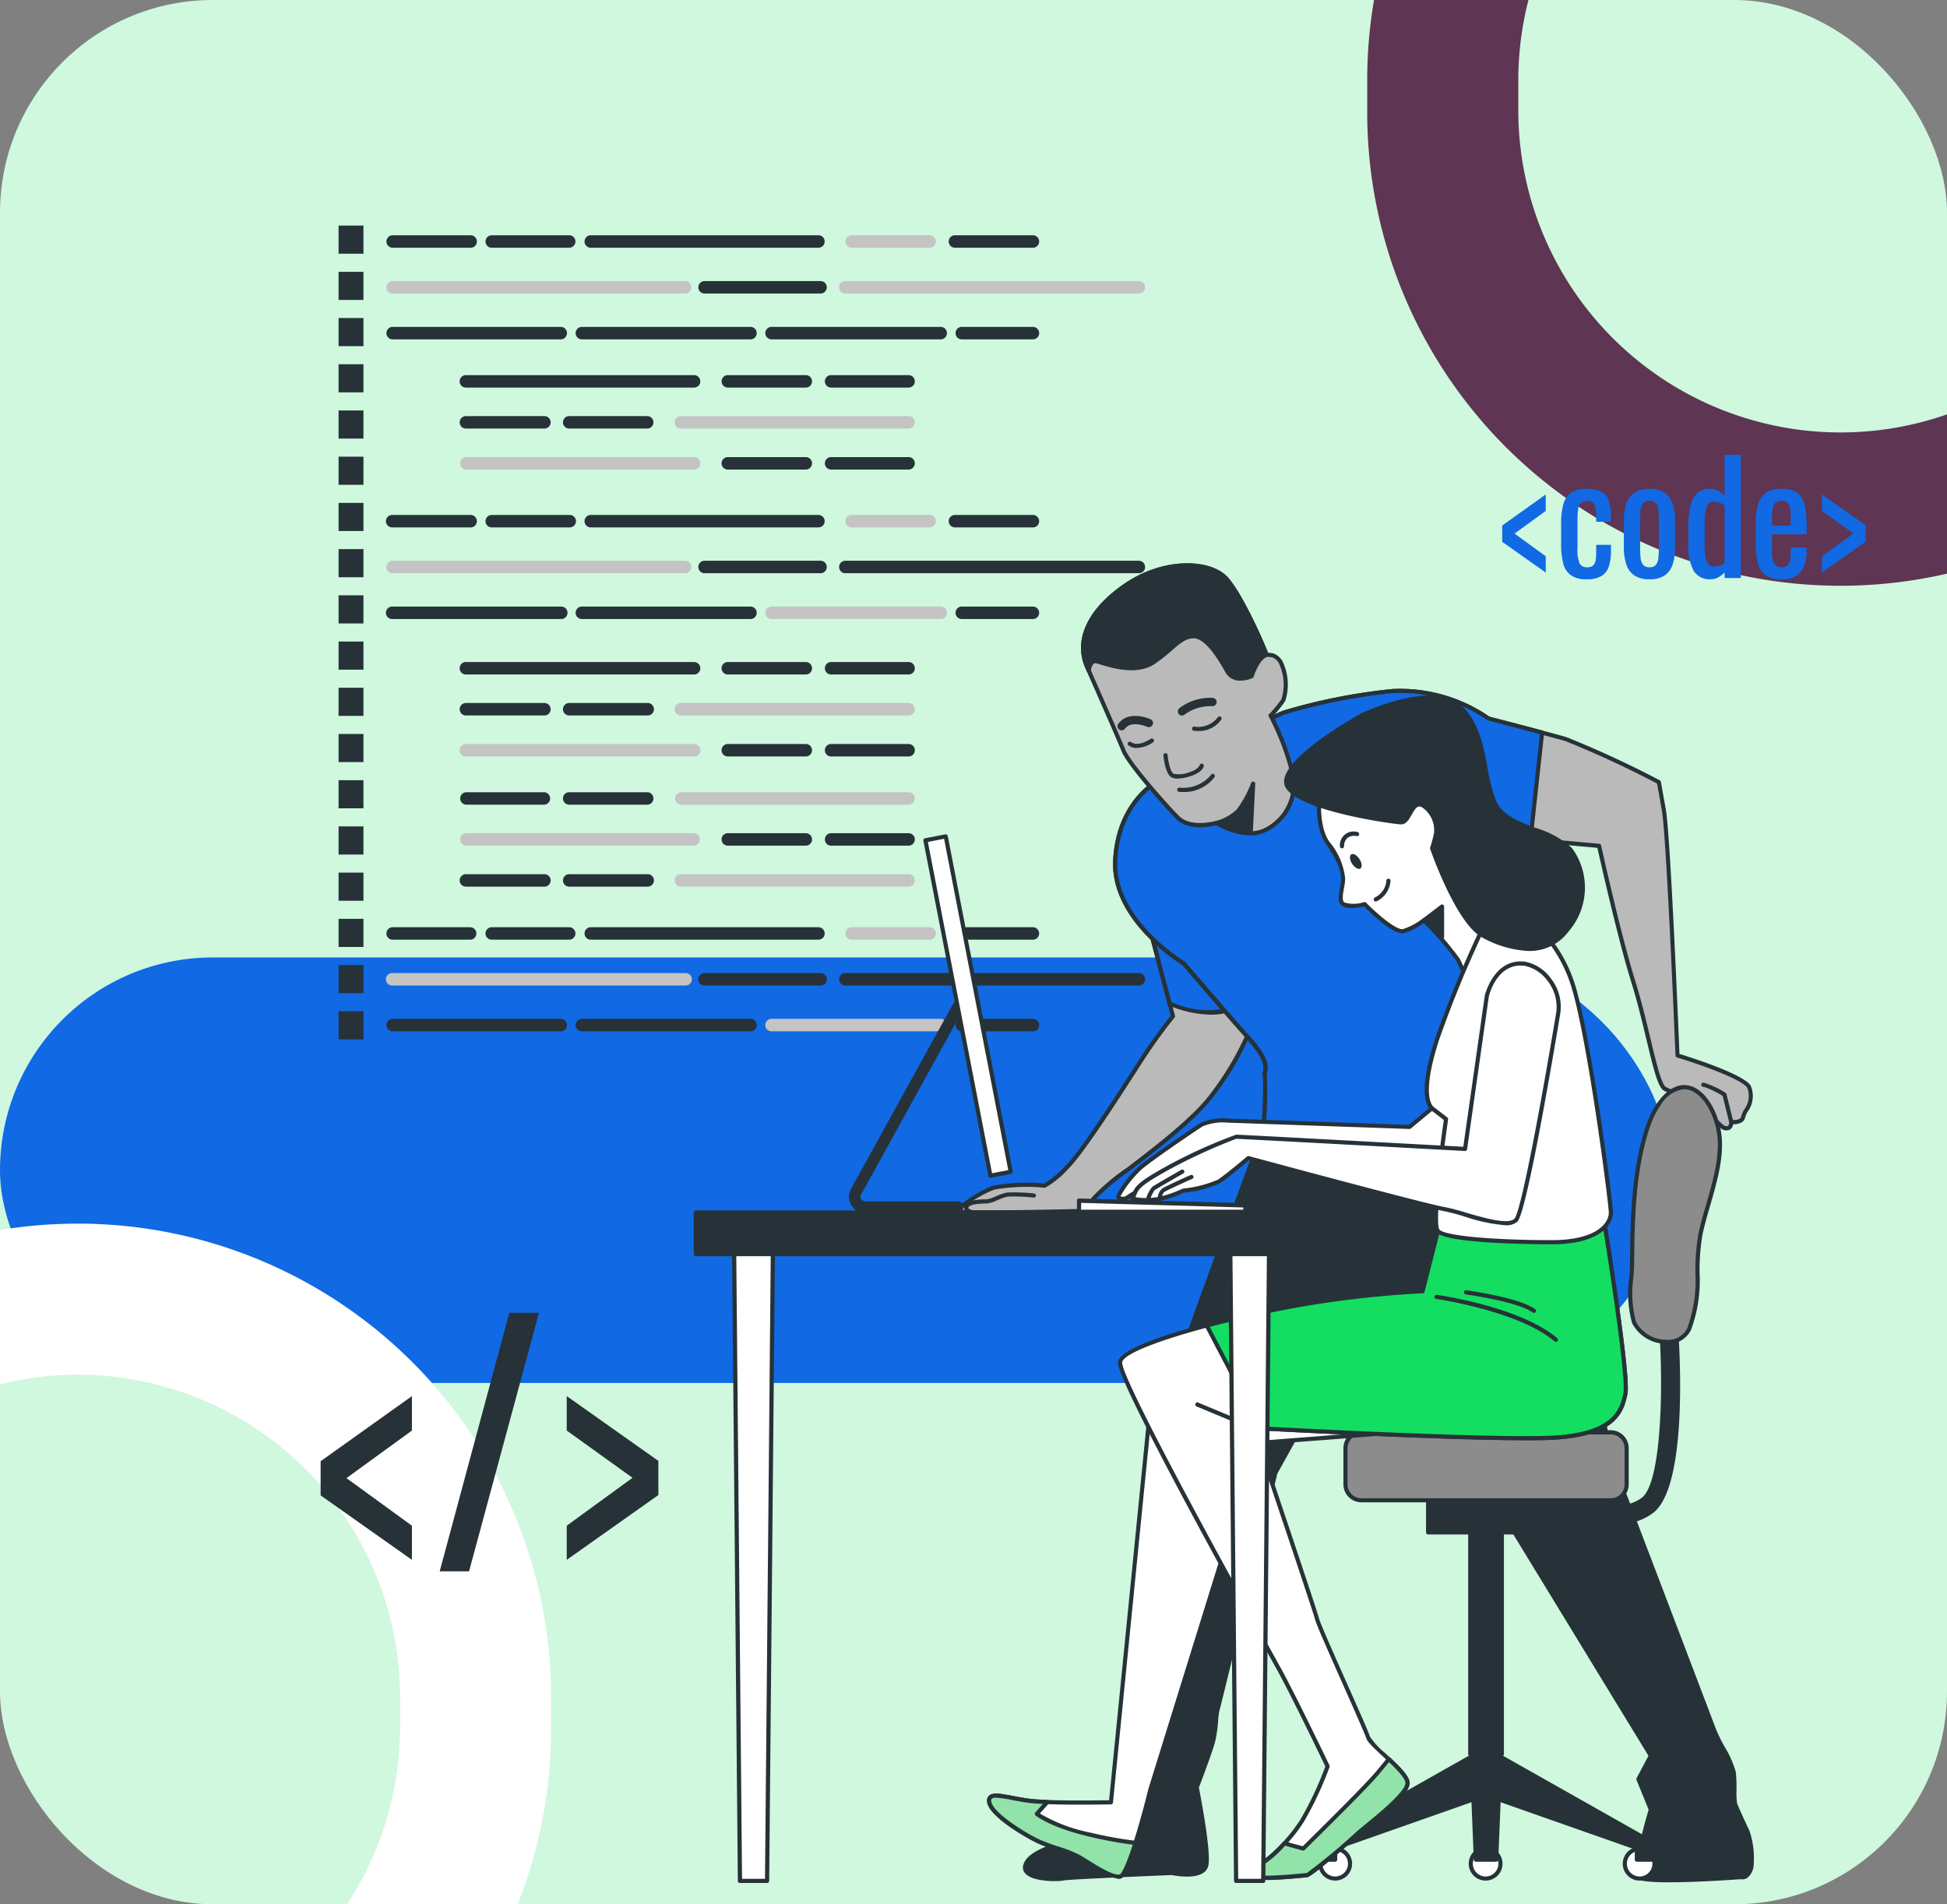 <svg xmlns="http://www.w3.org/2000/svg" xmlns:xlink="http://www.w3.org/1999/xlink" width="183" height="179" viewBox="0 0 183 179">
  <rect x="0" y="0" width="183" height="179" fill="#808080" stroke="none"/>
  <defs>
    <clipPath id="clip-path">
      <rect id="Rectángulo_406447" data-name="Rectángulo 406447" width="183" height="179" transform="translate(201.523 1698)" fill="#fff" stroke="#707070" stroke-width="1"/>
    </clipPath>
    <clipPath id="clip-path-2">
      <rect id="Rectángulo_406419" data-name="Rectángulo 406419" width="145.222" height="155.794" fill="#1169e3"/>
    </clipPath>
    <clipPath id="clip-path-3">
      <rect id="Rectángulo_406438" data-name="Rectángulo 406438" width="145.222" height="155.794" fill="none"/>
    </clipPath>
  </defs>
  <g id="Grupo_1102939" data-name="Grupo 1102939" transform="translate(-194.523 -2411)">
    <rect id="Rectángulo_406445" data-name="Rectángulo 406445" width="183" height="179" rx="20" transform="translate(194.523 2411)" fill="#cff8de"/>
    <g id="Grupo_1102933" data-name="Grupo 1102933">
      <rect id="Rectángulo_406446" data-name="Rectángulo 406446" width="157" height="40" rx="20" transform="translate(194.523 2501)" fill="#1169e3"/>
      <g id="Enmascarar_grupo_1098710" data-name="Enmascarar grupo 1098710" transform="translate(-7 713)" clip-path="url(#clip-path)">
        <path id="Rectángulo_401740" data-name="Rectángulo 401740" d="M44.495,14.2A30.328,30.328,0,0,0,14.2,44.495v2.84a30.294,30.294,0,0,0,60.588,0v-2.84A30.328,30.328,0,0,0,44.495,14.2m0-14.2A44.494,44.494,0,0,1,88.989,44.495v2.84A44.495,44.495,0,1,1,0,47.335v-2.84A44.5,44.5,0,0,1,44.495,0Z" transform="translate(164.334 1813.02)" fill="#fff"/>
        <path id="Rectángulo_401740-2" data-name="Rectángulo 401740" d="M44.495,14.2A30.328,30.328,0,0,0,14.2,44.495v2.84a30.294,30.294,0,0,0,60.588,0v-2.84A30.328,30.328,0,0,0,44.495,14.2m0-14.2A44.494,44.494,0,0,1,88.989,44.495v2.84A44.495,44.495,0,1,1,0,47.335v-2.84A44.5,44.5,0,0,1,44.495,0Z" transform="translate(330.029 1661.02)" fill="#5e3552"/>
      </g>
      <g id="Grupo_1102898" data-name="Grupo 1102898" transform="translate(224.659 2432.206)">
        <path id="Trazado_882502" data-name="Trazado 882502" d="M0,287.9v3.21l8.581,6.061v-3.21L2.43,289.488l6.151-4.47v-3.24Z" transform="translate(0 -171.752)" fill="#263238"/>
        <path id="Trazado_882503" data-name="Trazado 882503" d="M28.661,286.025l6.541-24.3h2.79l-6.571,24.3Z" transform="translate(-17.47 -159.528)" fill="#263238"/>
        <path id="Trazado_882504" data-name="Trazado 882504" d="M59.244,297.169v-3.21l6.181-4.5-6.181-4.441v-3.24l8.612,6.091v3.21Z" transform="translate(-36.111 -171.752)" fill="#263238"/>
        <g id="Grupo_1102899" data-name="Grupo 1102899">
          <path id="Trazado_882505" data-name="Trazado 882505" d="M288.512,72.07l-4.092-2.89V67.649l4.092-2.919v1.545l-2.933,2.132,2.933,2.132Z" transform="translate(-173.363 -39.456)" fill="#1169e3"/>
          <g id="Grupo_1102890" data-name="Grupo 1102890" clip-path="url(#clip-path-2)">
            <path id="Trazado_882506" data-name="Trazado 882506" d="M301.018,71.874a2.466,2.466,0,0,1-1.538-.408,2,2,0,0,1-.7-1.152,7.444,7.444,0,0,1-.179-1.731v-1.9a7.382,7.382,0,0,1,.186-1.781,1.963,1.963,0,0,1,.708-1.131,2.5,2.5,0,0,1,1.524-.393,2.748,2.748,0,0,1,1.4.293,1.514,1.514,0,0,1,.68.873,4.769,4.769,0,0,1,.186,1.437v.487h-1.388v-.5a4.056,4.056,0,0,0-.071-.858.771.771,0,0,0-.258-.458,1.047,1.047,0,0,0-1.1.029.93.93,0,0,0-.264.58,7.412,7.412,0,0,0-.064,1.109v2.6a3.305,3.305,0,0,0,.2,1.417.748.748,0,0,0,.716.358.773.773,0,0,0,.565-.179.883.883,0,0,0,.228-.508,5.016,5.016,0,0,0,.05-.744V68.64h1.388v.572a4.694,4.694,0,0,1-.193,1.431,1.638,1.638,0,0,1-.687.916,2.56,2.56,0,0,1-1.381.315" transform="translate(-182.006 -38.629)" fill="#1169e3"/>
            <path id="Trazado_882507" data-name="Trazado 882507" d="M316.115,71.875a2.475,2.475,0,0,1-1.445-.372,2,2,0,0,1-.751-1.059,5.259,5.259,0,0,1-.222-1.617v-2.4a5.261,5.261,0,0,1,.222-1.617,2,2,0,0,1,.751-1.059,2.475,2.475,0,0,1,1.445-.372,2.442,2.442,0,0,1,1.438.372,2.016,2.016,0,0,1,.744,1.059,5.274,5.274,0,0,1,.222,1.617v2.4a5.272,5.272,0,0,1-.222,1.617,2.015,2.015,0,0,1-.744,1.059,2.442,2.442,0,0,1-1.438.372m0-1.13a.705.705,0,0,0,.622-.257,1.384,1.384,0,0,0,.214-.68q.036-.422.036-.88v-2.59q0-.472-.036-.887a1.414,1.414,0,0,0-.214-.679.7.7,0,0,0-.622-.265.715.715,0,0,0-.629.265,1.365,1.365,0,0,0-.222.679q-.036.415-.036.887v2.59q0,.458.036.88a1.336,1.336,0,0,0,.222.68.724.724,0,0,0,.629.257" transform="translate(-191.208 -38.63)" fill="#1169e3"/>
            <path id="Trazado_882508" data-name="Trazado 882508" d="M331.306,66.87a1.752,1.752,0,0,1-1.56-.765,4.856,4.856,0,0,1-.515-2.6v-1.6a9.164,9.164,0,0,1,.158-1.752,2.653,2.653,0,0,1,.594-1.295,1.631,1.631,0,0,1,1.28-.487,1.574,1.574,0,0,1,.759.186,2.657,2.657,0,0,1,.615.458V55.167h1.531V66.756h-1.531v-.529a2.476,2.476,0,0,1-.594.465,1.486,1.486,0,0,1-.736.179m.386-1.2a1.485,1.485,0,0,0,.458-.078,2.061,2.061,0,0,0,.486-.236V59.931a2.493,2.493,0,0,0-.444-.25,1.291,1.291,0,0,0-.529-.107.7.7,0,0,0-.715.508,3.568,3.568,0,0,0-.186,1.223v2.332a7.6,7.6,0,0,0,.064,1.037,1.55,1.55,0,0,0,.265.729.705.705,0,0,0,.6.265" transform="translate(-200.677 -33.626)" fill="#1169e3"/>
            <path id="Trazado_882509" data-name="Trazado 882509" d="M347.874,71.874a2.552,2.552,0,0,1-1.5-.379,1.976,1.976,0,0,1-.737-1.116,6.785,6.785,0,0,1-.207-1.809V66.68a6.612,6.612,0,0,1,.215-1.832,1.958,1.958,0,0,1,.751-1.1,2.567,2.567,0,0,1,1.481-.372,2.3,2.3,0,0,1,1.538.429,2.112,2.112,0,0,1,.651,1.238,10.281,10.281,0,0,1,.158,1.938v.672h-3.262v1.66a2.946,2.946,0,0,0,.093.816.845.845,0,0,0,.3.465.89.89,0,0,0,.537.15.748.748,0,0,0,.522-.164.863.863,0,0,0,.243-.472,3.554,3.554,0,0,0,.064-.722v-.5h1.488V69.2a3.233,3.233,0,0,1-.529,1.96,2.1,2.1,0,0,1-1.8.715m-.916-5.051h1.76v-.744a5.485,5.485,0,0,0-.057-.866.94.94,0,0,0-.236-.529.774.774,0,0,0-.565-.179.826.826,0,0,0-.565.172.982.982,0,0,0-.264.579,6.814,6.814,0,0,0-.072,1.123Z" transform="translate(-210.549 -38.629)" fill="#1169e3"/>
            <path id="Trazado_882510" data-name="Trazado 882510" d="M361.4,72.07V70.539l2.948-2.146L361.4,66.276V64.731l4.107,2.9v1.53Z" transform="translate(-220.286 -39.455)" fill="#1169e3"/>
          </g>
        </g>
        <g id="Grupo_1102893" data-name="Grupo 1102893">
          <g id="Grupo_1102892" data-name="Grupo 1102892" clip-path="url(#clip-path-3)">
            <path id="Trazado_882511" data-name="Trazado 882511" d="M23.692,3.5h-7.33a.586.586,0,0,1,0-1.171h7.33a.586.586,0,1,1,0,1.171" transform="translate(-9.616 -1.42)" fill="#263238"/>
            <path id="Trazado_882512" data-name="Trazado 882512" d="M43.9,14.528H16.362a.586.586,0,0,1,0-1.171H43.9a.586.586,0,0,1,0,1.171" transform="translate(-9.616 -8.142)" fill="#c4c4c4"/>
            <path id="Trazado_882513" data-name="Trazado 882513" d="M152.99,14.528H125.451a.586.586,0,1,1,0-1.171H152.99a.586.586,0,1,1,0,1.171" transform="translate(-76.109 -8.142)" fill="#c4c4c4"/>
            <path id="Trazado_882514" data-name="Trazado 882514" d="M102.351,14.528h-10.9a.586.586,0,0,1,0-1.171h10.9a.586.586,0,1,1,0,1.171" transform="translate(-55.388 -8.142)" fill="#263238"/>
            <path id="Trazado_882515" data-name="Trazado 882515" d="M32.211,25.556H16.362a.586.586,0,0,1,0-1.171H32.211a.586.586,0,0,1,0,1.171" transform="translate(-9.616 -14.863)" fill="#263238"/>
            <path id="Trazado_882516" data-name="Trazado 882516" d="M77.876,25.556H62.027a.586.586,0,1,1,0-1.171H77.876a.586.586,0,0,1,0,1.171" transform="translate(-37.45 -14.863)" fill="#263238"/>
            <path id="Trazado_882517" data-name="Trazado 882517" d="M123.542,25.556h-15.85a.586.586,0,1,1,0-1.171h15.85a.586.586,0,1,1,0,1.171" transform="translate(-65.285 -14.863)" fill="#263238"/>
            <path id="Trazado_882518" data-name="Trazado 882518" d="M160.093,25.556h-6.736a.586.586,0,0,1,0-1.171h6.736a.586.586,0,0,1,0,1.171" transform="translate(-93.119 -14.863)" fill="#263238"/>
            <path id="Trazado_882519" data-name="Trazado 882519" d="M47.539,3.5h-7.33a.586.586,0,0,1,0-1.171h7.33a.586.586,0,0,1,0,1.171" transform="translate(-24.151 -1.42)" fill="#263238"/>
            <path id="Trazado_882520" data-name="Trazado 882520" d="M159.166,3.5h-7.33a.586.586,0,1,1,0-1.171h7.33a.586.586,0,0,1,0,1.171" transform="translate(-92.192 -1.42)" fill="#263238"/>
            <path id="Trazado_882521" data-name="Trazado 882521" d="M134.3,3.5h-7.33a.586.586,0,1,1,0-1.171h7.33a.586.586,0,0,1,0,1.171" transform="translate(-77.038 -1.42)" fill="#c4c4c4"/>
            <path id="Trazado_882522" data-name="Trazado 882522" d="M85.454,3.5h-21.4a.586.586,0,0,1,0-1.171h21.4a.586.586,0,1,1,0,1.171" transform="translate(-38.688 -1.42)" fill="#263238"/>
            <path id="Trazado_882523" data-name="Trazado 882523" d="M23.692,70.828h-7.33a.586.586,0,1,1,0-1.171h7.33a.586.586,0,1,1,0,1.171" transform="translate(-9.616 -42.458)" fill="#263238"/>
            <path id="Trazado_882524" data-name="Trazado 882524" d="M43.9,81.856H16.362a.586.586,0,0,1,0-1.171H43.9a.586.586,0,0,1,0,1.171" transform="translate(-9.616 -49.18)" fill="#c4c4c4"/>
            <path id="Trazado_882525" data-name="Trazado 882525" d="M152.99,81.856H125.451a.586.586,0,1,1,0-1.171H152.99a.586.586,0,1,1,0,1.171" transform="translate(-76.109 -49.18)" fill="#263238"/>
            <path id="Trazado_882526" data-name="Trazado 882526" d="M102.351,81.856h-10.9a.586.586,0,0,1,0-1.171h10.9a.586.586,0,1,1,0,1.171" transform="translate(-55.388 -49.18)" fill="#263238"/>
            <path id="Trazado_882527" data-name="Trazado 882527" d="M32.211,92.884H16.362a.586.586,0,1,1,0-1.171H32.211a.586.586,0,1,1,0,1.171" transform="translate(-9.616 -55.902)" fill="#263238"/>
            <path id="Trazado_882528" data-name="Trazado 882528" d="M77.876,92.884H62.027a.586.586,0,1,1,0-1.171H77.876a.586.586,0,0,1,0,1.171" transform="translate(-37.45 -55.902)" fill="#263238"/>
            <path id="Trazado_882529" data-name="Trazado 882529" d="M123.542,92.884h-15.85a.586.586,0,1,1,0-1.171h15.85a.586.586,0,1,1,0,1.171" transform="translate(-65.285 -55.902)" fill="#c4c4c4"/>
            <path id="Trazado_882530" data-name="Trazado 882530" d="M160.093,92.884h-6.736a.586.586,0,0,1,0-1.171h6.736a.586.586,0,0,1,0,1.171" transform="translate(-93.119 -55.902)" fill="#263238"/>
            <path id="Trazado_882531" data-name="Trazado 882531" d="M47.539,70.828h-7.33a.586.586,0,0,1,0-1.171h7.33a.586.586,0,1,1,0,1.171" transform="translate(-24.151 -42.458)" fill="#263238"/>
            <path id="Trazado_882532" data-name="Trazado 882532" d="M159.166,70.828h-7.33a.586.586,0,1,1,0-1.171h7.33a.586.586,0,0,1,0,1.171" transform="translate(-92.192 -42.458)" fill="#263238"/>
            <path id="Trazado_882533" data-name="Trazado 882533" d="M134.3,70.828h-7.33a.586.586,0,1,1,0-1.171h7.33a.586.586,0,0,1,0,1.171" transform="translate(-77.038 -42.458)" fill="#c4c4c4"/>
            <path id="Trazado_882534" data-name="Trazado 882534" d="M85.454,70.828h-21.4a.586.586,0,0,1,0-1.171h21.4a.586.586,0,1,1,0,1.171" transform="translate(-38.688 -42.458)" fill="#263238"/>
            <path id="Trazado_882535" data-name="Trazado 882535" d="M23.692,170.078h-7.33a.586.586,0,0,1,0-1.171h7.33a.586.586,0,0,1,0,1.171" transform="translate(-9.616 -102.954)" fill="#263238"/>
            <path id="Trazado_882536" data-name="Trazado 882536" d="M43.9,181.106H16.362a.586.586,0,1,1,0-1.171H43.9a.586.586,0,1,1,0,1.171" transform="translate(-9.616 -109.676)" fill="#c4c4c4"/>
            <path id="Trazado_882537" data-name="Trazado 882537" d="M152.99,181.106H125.451a.586.586,0,1,1,0-1.171H152.99a.586.586,0,1,1,0,1.171" transform="translate(-76.109 -109.676)" fill="#263238"/>
            <path id="Trazado_882538" data-name="Trazado 882538" d="M102.351,181.106h-10.9a.586.586,0,0,1,0-1.171h10.9a.586.586,0,1,1,0,1.171" transform="translate(-55.388 -109.676)" fill="#263238"/>
            <path id="Trazado_882539" data-name="Trazado 882539" d="M32.211,192.134H16.362a.586.586,0,0,1,0-1.171H32.211a.586.586,0,0,1,0,1.171" transform="translate(-9.616 -116.398)" fill="#263238"/>
            <path id="Trazado_882540" data-name="Trazado 882540" d="M77.876,192.134H62.027a.586.586,0,1,1,0-1.171H77.876a.586.586,0,0,1,0,1.171" transform="translate(-37.45 -116.398)" fill="#263238"/>
            <path id="Trazado_882541" data-name="Trazado 882541" d="M123.542,192.134h-15.85a.586.586,0,1,1,0-1.171h15.85a.586.586,0,1,1,0,1.171" transform="translate(-65.285 -116.398)" fill="#c4c4c4"/>
            <path id="Trazado_882542" data-name="Trazado 882542" d="M160.093,192.134h-6.736a.586.586,0,0,1,0-1.171h6.736a.586.586,0,0,1,0,1.171" transform="translate(-93.119 -116.398)" fill="#263238"/>
            <path id="Trazado_882543" data-name="Trazado 882543" d="M47.539,170.078h-7.33a.586.586,0,0,1,0-1.171h7.33a.586.586,0,0,1,0,1.171" transform="translate(-24.151 -102.954)" fill="#263238"/>
            <path id="Trazado_882544" data-name="Trazado 882544" d="M159.166,170.078h-7.33a.586.586,0,1,1,0-1.171h7.33a.586.586,0,0,1,0,1.171" transform="translate(-92.192 -102.954)" fill="#263238"/>
            <path id="Trazado_882545" data-name="Trazado 882545" d="M134.3,170.078h-7.33a.586.586,0,1,1,0-1.171h7.33a.586.586,0,0,1,0,1.171" transform="translate(-77.038 -102.954)" fill="#c4c4c4"/>
            <path id="Trazado_882546" data-name="Trazado 882546" d="M85.454,170.078h-21.4a.586.586,0,0,1,0-1.171h21.4a.586.586,0,1,1,0,1.171" transform="translate(-38.688 -102.954)" fill="#263238"/>
            <path id="Trazado_882547" data-name="Trazado 882547" d="M129.229,37.165H121.9a.586.586,0,0,1,0-1.171h7.331a.586.586,0,0,1,0,1.171" transform="translate(-73.944 -21.939)" fill="#263238"/>
            <path id="Trazado_882548" data-name="Trazado 882548" d="M104.367,37.165H97.037a.586.586,0,0,1,0-1.171h7.331a.586.586,0,1,1,0,1.171" transform="translate(-58.79 -21.939)" fill="#263238"/>
            <path id="Trazado_882549" data-name="Trazado 882549" d="M55.518,37.165h-21.4a.586.586,0,1,1,0-1.171h21.4a.586.586,0,1,1,0,1.171" transform="translate(-20.441 -21.939)" fill="#263238"/>
            <path id="Trazado_882550" data-name="Trazado 882550" d="M129.229,56.9H121.9a.586.586,0,0,1,0-1.171h7.331a.586.586,0,0,1,0,1.171" transform="translate(-73.944 -33.968)" fill="#263238"/>
            <path id="Trazado_882551" data-name="Trazado 882551" d="M104.367,56.9H97.037a.586.586,0,0,1,0-1.171h7.331a.586.586,0,1,1,0,1.171" transform="translate(-58.79 -33.968)" fill="#263238"/>
            <path id="Trazado_882552" data-name="Trazado 882552" d="M55.518,56.9h-21.4a.586.586,0,0,1,0-1.171h21.4a.586.586,0,1,1,0,1.171" transform="translate(-20.441 -33.968)" fill="#c4c4c4"/>
            <path id="Trazado_882553" data-name="Trazado 882553" d="M41.451,47.031h-7.33a.586.586,0,1,1,0-1.171h7.33a.586.586,0,1,1,0,1.171" transform="translate(-20.441 -27.953)" fill="#263238"/>
            <path id="Trazado_882554" data-name="Trazado 882554" d="M66.312,47.031H58.982a.586.586,0,1,1,0-1.171h7.331a.586.586,0,0,1,0,1.171" transform="translate(-35.594 -27.953)" fill="#263238"/>
            <path id="Trazado_882555" data-name="Trazado 882555" d="M107.271,47.031h-21.4a.586.586,0,1,1,0-1.171h21.4a.586.586,0,0,1,0,1.171" transform="translate(-51.986 -27.953)" fill="#c4c4c4"/>
            <path id="Trazado_882556" data-name="Trazado 882556" d="M129.229,106.234H121.9a.586.586,0,0,1,0-1.171h7.331a.586.586,0,0,1,0,1.171" transform="translate(-73.944 -64.039)" fill="#263238"/>
            <path id="Trazado_882557" data-name="Trazado 882557" d="M104.367,106.234H97.037a.586.586,0,0,1,0-1.171h7.331a.586.586,0,1,1,0,1.171" transform="translate(-58.79 -64.039)" fill="#263238"/>
            <path id="Trazado_882558" data-name="Trazado 882558" d="M55.518,106.234h-21.4a.586.586,0,1,1,0-1.171h21.4a.586.586,0,1,1,0,1.171" transform="translate(-20.441 -64.039)" fill="#263238"/>
            <path id="Trazado_882559" data-name="Trazado 882559" d="M129.229,125.967H121.9a.586.586,0,0,1,0-1.171h7.331a.586.586,0,0,1,0,1.171" transform="translate(-73.944 -76.067)" fill="#263238"/>
            <path id="Trazado_882560" data-name="Trazado 882560" d="M104.367,125.967H97.037a.586.586,0,0,1,0-1.171h7.331a.586.586,0,1,1,0,1.171" transform="translate(-58.79 -76.067)" fill="#263238"/>
            <path id="Trazado_882561" data-name="Trazado 882561" d="M55.518,125.967h-21.4a.586.586,0,1,1,0-1.171h21.4a.586.586,0,1,1,0,1.171" transform="translate(-20.441 -76.067)" fill="#c4c4c4"/>
            <path id="Trazado_882562" data-name="Trazado 882562" d="M41.451,116.1h-7.33a.586.586,0,1,1,0-1.171h7.33a.586.586,0,1,1,0,1.171" transform="translate(-20.441 -70.053)" fill="#263238"/>
            <path id="Trazado_882563" data-name="Trazado 882563" d="M66.312,116.1H58.982a.586.586,0,1,1,0-1.171h7.331a.586.586,0,1,1,0,1.171" transform="translate(-35.594 -70.053)" fill="#263238"/>
            <path id="Trazado_882564" data-name="Trazado 882564" d="M107.271,116.1h-21.4a.586.586,0,1,1,0-1.171h21.4a.586.586,0,0,1,0,1.171" transform="translate(-51.986 -70.053)" fill="#c4c4c4"/>
            <path id="Trazado_882565" data-name="Trazado 882565" d="M41.451,137.575h-7.33a.586.586,0,0,1,0-1.171h7.33a.586.586,0,0,1,0,1.171" transform="translate(-20.441 -83.143)" fill="#263238"/>
            <path id="Trazado_882566" data-name="Trazado 882566" d="M66.312,137.575H58.982a.586.586,0,1,1,0-1.171h7.331a.586.586,0,0,1,0,1.171" transform="translate(-35.594 -83.143)" fill="#263238"/>
            <path id="Trazado_882567" data-name="Trazado 882567" d="M107.271,137.575h-21.4a.586.586,0,0,1,0-1.171h21.4a.586.586,0,0,1,0,1.171" transform="translate(-51.986 -83.143)" fill="#c4c4c4"/>
            <path id="Trazado_882568" data-name="Trazado 882568" d="M41.451,157.309h-7.33a.586.586,0,1,1,0-1.171h7.33a.586.586,0,1,1,0,1.171" transform="translate(-20.441 -95.171)" fill="#263238"/>
            <path id="Trazado_882569" data-name="Trazado 882569" d="M66.312,157.309H58.982a.586.586,0,1,1,0-1.171h7.331a.586.586,0,1,1,0,1.171" transform="translate(-35.594 -95.171)" fill="#263238"/>
            <path id="Trazado_882570" data-name="Trazado 882570" d="M107.271,157.309h-21.4a.586.586,0,1,1,0-1.171h21.4a.586.586,0,0,1,0,1.171" transform="translate(-51.986 -95.171)" fill="#c4c4c4"/>
            <path id="Trazado_882571" data-name="Trazado 882571" d="M129.229,147.442H121.9a.586.586,0,0,1,0-1.171h7.331a.586.586,0,0,1,0,1.171" transform="translate(-73.944 -89.157)" fill="#263238"/>
            <path id="Trazado_882572" data-name="Trazado 882572" d="M104.367,147.442H97.037a.586.586,0,0,1,0-1.171h7.331a.586.586,0,1,1,0,1.171" transform="translate(-58.79 -89.157)" fill="#263238"/>
            <path id="Trazado_882573" data-name="Trazado 882573" d="M55.518,147.442h-21.4a.586.586,0,0,1,0-1.171h21.4a.586.586,0,0,1,0,1.171" transform="translate(-20.441 -89.157)" fill="#c4c4c4"/>
            <rect id="Rectángulo_406420" data-name="Rectángulo 406420" width="2.34" height="2.644" transform="translate(1.686)" fill="#263238"/>
            <rect id="Rectángulo_406421" data-name="Rectángulo 406421" width="2.34" height="2.644" transform="translate(1.686 4.344)" fill="#263238"/>
            <rect id="Rectángulo_406422" data-name="Rectángulo 406422" width="2.34" height="2.644" transform="translate(1.686 8.689)" fill="#263238"/>
            <rect id="Rectángulo_406423" data-name="Rectángulo 406423" width="2.34" height="2.644" transform="translate(1.686 13.033)" fill="#263238"/>
            <rect id="Rectángulo_406424" data-name="Rectángulo 406424" width="2.34" height="2.644" transform="translate(1.686 17.377)" fill="#263238"/>
            <rect id="Rectángulo_406425" data-name="Rectángulo 406425" width="2.34" height="2.644" transform="translate(1.686 21.721)" fill="#263238"/>
            <rect id="Rectángulo_406426" data-name="Rectángulo 406426" width="2.34" height="2.644" transform="translate(1.686 26.065)" fill="#263238"/>
            <rect id="Rectángulo_406427" data-name="Rectángulo 406427" width="2.34" height="2.644" transform="translate(1.686 30.41)" fill="#263238"/>
            <rect id="Rectángulo_406428" data-name="Rectángulo 406428" width="2.34" height="2.644" transform="translate(1.686 34.754)" fill="#263238"/>
            <rect id="Rectángulo_406429" data-name="Rectángulo 406429" width="2.34" height="2.644" transform="translate(1.686 39.098)" fill="#263238"/>
            <rect id="Rectángulo_406430" data-name="Rectángulo 406430" width="2.34" height="2.644" transform="translate(1.686 43.442)" fill="#263238"/>
            <rect id="Rectángulo_406431" data-name="Rectángulo 406431" width="2.34" height="2.644" transform="translate(1.686 47.786)" fill="#263238"/>
            <rect id="Rectángulo_406432" data-name="Rectángulo 406432" width="2.34" height="2.644" transform="translate(1.686 52.131)" fill="#263238"/>
            <rect id="Rectángulo_406433" data-name="Rectángulo 406433" width="2.34" height="2.644" transform="translate(1.686 56.475)" fill="#263238"/>
            <rect id="Rectángulo_406434" data-name="Rectángulo 406434" width="2.34" height="2.644" transform="translate(1.686 60.819)" fill="#263238"/>
            <rect id="Rectángulo_406435" data-name="Rectángulo 406435" width="2.34" height="2.644" transform="translate(1.686 65.163)" fill="#263238"/>
            <rect id="Rectángulo_406436" data-name="Rectángulo 406436" width="2.34" height="2.644" transform="translate(1.686 69.508)" fill="#263238"/>
            <rect id="Rectángulo_406437" data-name="Rectángulo 406437" width="2.34" height="2.644" transform="translate(1.686 73.852)" fill="#263238"/>
          </g>
        </g>
        <g id="Grupo_1102895" data-name="Grupo 1102895">
          <g id="Grupo_1102894" data-name="Grupo 1102894" clip-path="url(#clip-path-3)">
            <path id="Trazado_882574" data-name="Trazado 882574" d="M171.095,167.24l2.3,8.746a50.4,50.4,0,0,0-3.223,4.511c-1.841,2.854-5.248,8.194-6.721,9.667a8.724,8.724,0,0,1-2.118,1.749,18.017,18.017,0,0,0-4.788.184,11.43,11.43,0,0,0-3.5,2.21c-.276.276,11.417,0,11.417,0s.736,0,1.473-1.2,8.562-6.169,11.232-9.851a26.485,26.485,0,0,0,3.5-6.076s-5.984-8.378-6.629-9.207-2.762-1.749-2.946-.736" transform="translate(-93.286 -101.667)" fill="#bababa"/>
            <path id="Trazado_882575" data-name="Trazado 882575" d="M156.011,194.326c-3.347,0-3.4-.132-3.446-.231a.218.218,0,0,1,.045-.228,11.659,11.659,0,0,1,3.578-2.258,17.463,17.463,0,0,1,4.807-.2,9.918,9.918,0,0,0,2.018-1.688c1.367-1.367,4.477-6.194,6.336-9.078l.359-.557a53.025,53.025,0,0,1,3.172-4.452l-2.276-8.65a.2.2,0,0,1,0-.085.7.7,0,0,1,.547-.574,3.491,3.491,0,0,1,2.745,1.225c.64.822,6.389,8.871,6.634,9.213a.2.2,0,0,1,.026.177,26.469,26.469,0,0,1-3.525,6.128c-1.663,2.294-5.32,5.093-7.989,7.136a22.469,22.469,0,0,0-3.235,2.7c-.785,1.276-1.6,1.29-1.64,1.29-3.87.091-6.442.126-8.154.126m-2.845-.434c1.461.094,7.138.009,10.994-.082.008,0,.652-.032,1.312-1.1a20.419,20.419,0,0,1,3.33-2.808c2.651-2.029,6.28-4.807,7.91-7.056a27.8,27.8,0,0,0,3.437-5.933c-.63-.882-5.964-8.345-6.563-9.116a3.187,3.187,0,0,0-2.344-1.086.3.3,0,0,0-.247.225l2.289,8.7a.2.2,0,0,1-.039.175,50.908,50.908,0,0,0-3.208,4.492l-.358.556c-1.867,2.9-4.991,7.746-6.388,9.143a8.838,8.838,0,0,1-2.178,1.791.2.2,0,0,1-.094.015,17.916,17.916,0,0,0-4.713.176,10.835,10.835,0,0,0-3.14,1.911" transform="translate(-92.984 -101.364)" fill="#263238"/>
            <path id="Trazado_882576" data-name="Trazado 882576" d="M207.429,175.2c-1.812-2.532-4.769-6.656-5.211-7.224-.644-.829-2.762-1.749-2.946-.736l1.987,7.551c1.285.538,3.913,1.372,6.17.41" transform="translate(-121.463 -101.667)" fill="#1169e3"/>
            <path id="Trazado_882577" data-name="Trazado 882577" d="M204.812,175.535a10.567,10.567,0,0,1-3.933-.867.2.2,0,0,1-.113-.13l-1.987-7.551a.2.2,0,0,1,0-.085.7.7,0,0,1,.547-.574,3.491,3.491,0,0,1,2.746,1.225c.446.574,3.459,4.777,5.215,7.23a.2.2,0,0,1-.082.293,6.059,6.059,0,0,1-2.389.458m-3.693-1.191a8.263,8.263,0,0,0,5.7.463c-1.771-2.474-4.631-6.462-5.061-7.015a3.187,3.187,0,0,0-2.344-1.086.3.3,0,0,0-.247.225Z" transform="translate(-121.158 -101.364)" fill="#263238"/>
            <path id="Trazado_882578" data-name="Trazado 882578" d="M156.3,234.848c-.16,0-.976-.018-1.278-.375a.487.487,0,0,1-.111-.4c.08-.481.776-.716,2.126-.716a3.784,3.784,0,0,0,.857-.287,5.67,5.67,0,0,1,1.044-.355,17.423,17.423,0,0,1,2.536.09.2.2,0,0,1,.176.213.2.2,0,0,1-.213.176A16.574,16.574,0,0,0,159,233.1a5.528,5.528,0,0,0-.961.331,3.439,3.439,0,0,1-1,.316c-1.629,0-1.735.349-1.741.389a.1.1,0,0,0,.023.088,1.7,1.7,0,0,0,.981.237.2.2,0,0,1,0,.39" transform="translate(-94.419 -141.827)" fill="#263238"/>
            <path id="Trazado_882579" data-name="Trazado 882579" d="M191.931,213.047s-10.258,27.872-10.647,29.558-1.816,21.926-1.946,22.314-1.3,11.157-1.3,11.157a39.194,39.194,0,0,1-3.5,3.114c-1.427,1.038-4.411,1.427-4.93,2.854s2.984,1.427,3.5,1.3,10.249-.519,10.249-.519,2.984.649,3.244-.779-.908-7.265-.908-7.265,1.3-3.373,1.557-4.411.259-2.465.389-2.854,5.449-22.314,5.449-22.314l9.341-16.773,3.243,1.427,7.265,16.643,15.438,25.3L227.21,274l1.167,2.854s-1.686,5.708-1.167,6.357,9.6,0,9.6,0,.908.259,1.038-1.3a7.907,7.907,0,0,0-.389-2.984s-1.038-2.205-1.168-2.595,0-2.076-.13-2.984-1.427-2.854-1.816-3.892-9.73-25.558-9.73-25.558l-6.1-33.053-24.91-.908Z" transform="translate(-103.349 -127.966)" fill="#263238"/>
            <path id="Trazado_882580" data-name="Trazado 882580" d="M229.836,283.392c-1.589,0-2.865-.09-3.084-.362-.532-.665.691-5.034,1.114-6.469l-1.142-2.791a.2.2,0,0,1,.008-.166l1.116-2.107-15.381-25.2-7.247-16.6-3.011-1.325-9.242,16.594c-.294,1.21-5.318,21.915-5.447,22.3a6.112,6.112,0,0,0-.117.919,13.072,13.072,0,0,1-.268,1.921c-.244.979-1.372,3.932-1.544,4.381.126.637,1.15,5.895.9,7.283a1.1,1.1,0,0,1-.494.739c-.9.6-2.712.251-2.958.2-3.9.157-9.82.421-10.186.513-.4.1-2.833.168-3.577-.658a.839.839,0,0,1-.156-.9c.349-.96,1.659-1.469,2.927-1.961a9.729,9.729,0,0,0,2.072-.984,38.13,38.13,0,0,0,3.431-3.046c.15-1.385,1.169-10.739,1.3-11.129.049-.214.308-3.508.581-6.995.5-6.348,1.117-14.248,1.36-15.3.388-1.679,10.235-28.444,10.654-29.582a.148.148,0,0,1,.012-.025l1.678-3.105a.192.192,0,0,1,.179-.1l24.909.908a.2.2,0,0,1,.185.16l6.1,33.053c.084.211,9.336,24.5,9.721,25.525a15.048,15.048,0,0,0,.777,1.566,9.425,9.425,0,0,1,1.05,2.367,13.762,13.762,0,0,1,.067,1.715,6.893,6.893,0,0,0,.055,1.236c.1.3.8,1.814,1.159,2.573a8,8,0,0,1,.407,3.083,1.714,1.714,0,0,1-.582,1.335.892.892,0,0,1-.665.143c-1.3.093-4.317.287-6.656.287m-2.716-9.684,1.133,2.77a.193.193,0,0,1,.006.129c-.8,2.7-1.483,5.828-1.2,6.18.383.347,5.1.237,9.434-.073a.188.188,0,0,1,.068.007.492.492,0,0,0,.381-.084,1.4,1.4,0,0,0,.409-1.042,7.778,7.778,0,0,0-.378-2.9c-.036-.074-1.037-2.2-1.169-2.6a5.866,5.866,0,0,1-.075-1.359,13.447,13.447,0,0,0-.063-1.659,9.551,9.551,0,0,0-1.007-2.237,15.12,15.12,0,0,1-.8-1.614c-.384-1.026-9.636-25.312-9.73-25.557l-6.079-32.933-24.631-.9-1.613,2.986c-.271.736-10.256,27.881-10.635,29.522-.237,1.026-.881,9.243-1.352,15.244-.394,5.019-.547,6.931-.6,7.088-.1.333-.824,6.831-1.289,11.117a.2.2,0,0,1-.056.117,38.762,38.762,0,0,1-3.526,3.133,10,10,0,0,1-2.16,1.032c-1.186.461-2.413.937-2.7,1.731a.452.452,0,0,0,.08.5c.554.614,2.745.652,3.192.54.523-.131,9.291-.485,10.289-.525a.247.247,0,0,1,.049,0c.018,0,1.878.4,2.684-.139a.712.712,0,0,0,.326-.484c.25-1.374-.9-7.133-.907-7.192a.194.194,0,0,1,.009-.108c.013-.034,1.3-3.374,1.549-4.388a12.74,12.74,0,0,0,.258-1.861,5.716,5.716,0,0,1,.135-1.008c.11-.344,3.61-14.736,5.445-22.3a.181.181,0,0,1,.019-.049l9.341-16.773a.2.2,0,0,1,.249-.084l3.243,1.427a.2.2,0,0,1,.1.1l7.265,16.643,15.427,25.275a.2.2,0,0,1,.006.193Zm-49.385,2.065h0Z" transform="translate(-103.044 -127.662)" fill="#263238"/>
            <path id="Trazado_882581" data-name="Trazado 882581" d="M195.385,120.357s-3.867,1.841-4.143,7.55,6.445,9.667,6.445,9.667,3.682,4.327,6.076,7,1.364,3.1,1.548,3.561a44.733,44.733,0,0,1-.167,5.174s10.772,2.762,17.309,2.21,9.575-2.3,9.575-2.3a13.212,13.212,0,0,0-.5-6.584c-1.2-3.775-2.352-5.742-2.444-6.571s-4.788-15.191-4.788-15.191,6.353,1.1,9.391,1.381l3.038.276s1.841,8.378,3.222,12.8,2.118,9.483,2.946,10.035,2.578.553,3.13.829,1.473,2.3,2.3,2.762.829-.46.829-.46,1.013.092,1.105-.46,1.2-1.749.552-2.854-6.721-2.946-6.721-2.946-.829-20.531-1.289-23.109l-.46-2.578s-6.813-3.5-8.746-4.051-7.274-1.934-7.274-1.934a14.429,14.429,0,0,0-9.023-2.578A54.8,54.8,0,0,0,207.078,114a18.9,18.9,0,0,0-2.946,1.565Z" transform="translate(-116.563 -68.226)" fill="#bababa"/>
            <path id="Trazado_882582" data-name="Trazado 882582" d="M220.3,155.48c-6.5,0-15.406-2.263-15.5-2.288a.2.2,0,0,1-.146-.2,40.643,40.643,0,0,0,.181-5.088.744.744,0,0,1,0-.468c.091-.4.244-1.073-1.515-3.035-2.276-2.539-5.759-6.624-6.06-6.977-.485-.3-6.781-4.262-6.511-9.827.273-5.648,4.064-7.622,4.248-7.713l8.743-4.786a18.615,18.615,0,0,1,2.984-1.581,54.738,54.738,0,0,1,10.257-2.033,14.717,14.717,0,0,1,9.125,2.593c.472.122,5.412,1.4,7.243,1.925a95.034,95.034,0,0,1,8.782,4.065.194.194,0,0,1,.1.139l.46,2.578c.443,2.479,1.207,21.045,1.286,23,1.047.322,6.07,1.914,6.7,2.995a2.477,2.477,0,0,1-.286,2.429,2.53,2.53,0,0,0-.242.555c-.083.5-.677.632-1.122.632h0a.732.732,0,0,1-.313.506.773.773,0,0,1-.784-.078,5.484,5.484,0,0,1-1.426-1.667,4.318,4.318,0,0,0-.868-1.091,4.741,4.741,0,0,0-1.048-.234,5.659,5.659,0,0,1-2.1-.607c-.532-.354-.92-1.89-1.617-4.8-.4-1.665-.85-3.552-1.408-5.337-1.27-4.065-2.948-11.559-3.2-12.674l-2.9-.264c-2.621-.238-7.758-1.1-9.087-1.328.7,2.146,4.609,14.142,4.7,14.923a8.994,8.994,0,0,0,.651,1.79c.472,1.115,1.118,2.642,1.784,4.743a13.293,13.293,0,0,1,.506,6.69.2.2,0,0,1-.092.122c-.126.072-3.151,1.777-9.656,2.327-.591.05-1.219.073-1.87.073m-15.249-2.627c1.357.335,11.086,2.671,17.086,2.165,5.859-.5,8.916-1.974,9.42-2.237a13.41,13.41,0,0,0-.517-6.4,50.2,50.2,0,0,0-1.772-4.709,8.757,8.757,0,0,1-.68-1.9c-.071-.64-3.157-10.191-4.779-15.152a.2.2,0,0,1,.219-.253c.063.011,6.379,1.107,9.375,1.379l3.038.276a.2.2,0,0,1,.173.153c.018.084,1.856,8.42,3.219,12.781.562,1.8,1.015,3.692,1.415,5.362.526,2.2,1.024,4.283,1.453,4.568a5.54,5.54,0,0,0,1.949.546,4.711,4.711,0,0,1,1.16.27,4.021,4.021,0,0,1,1.018,1.223,5.442,5.442,0,0,0,1.291,1.544c.179.1.32.129.4.084.106-.062.142-.279.143-.374a.2.2,0,0,1,.064-.143.2.2,0,0,1,.149-.05c.217.021.844.005.895-.3a2.6,2.6,0,0,1,.281-.67,2.114,2.114,0,0,0,.3-2.053c-.445-.762-4.2-2.127-6.609-2.858a.2.2,0,0,1-.139-.179c-.008-.205-.833-20.547-1.286-23.083l-.443-2.483a93.624,93.624,0,0,0-8.625-3.993c-1.909-.545-7.215-1.918-7.269-1.932a.191.191,0,0,1-.068-.033,14.313,14.313,0,0,0-8.888-2.54,54.286,54.286,0,0,0-10.181,2.018,18.806,18.806,0,0,0-2.9,1.543l-8.757,4.794-.009,0c-.038.018-3.766,1.868-4.033,7.383s6.283,9.451,6.349,9.49a.205.205,0,0,1,.05.042c.037.043,3.709,4.356,6.073,6.993,1.895,2.113,1.713,2.908,1.6,3.383a.439.439,0,0,0-.021.236,35.674,35.674,0,0,1-.141,5.1m-9.966-32.8h0Z" transform="translate(-116.259 -67.922)" fill="#263238"/>
            <path id="Trazado_882583" data-name="Trazado 882583" d="M335.238,210.23a.2.2,0,0,1-.19-.148l-.624-2.5a8.248,8.248,0,0,0-1.764-.852.2.2,0,1,1,0-.39,8.134,8.134,0,0,1,2.033.948.2.2,0,0,1,.09.121l.644,2.578a.2.2,0,0,1-.189.242" transform="translate(-202.648 -125.771)" fill="#263238"/>
            <path id="Trazado_882584" data-name="Trazado 882584" d="M229.082,140.06c-.092-.829-4.788-15.191-4.788-15.191s3.087.536,5.987.955l1.081-9.944c-2.272-.607-5.042-1.324-5.042-1.324a14.429,14.429,0,0,0-9.023-2.578A54.8,54.8,0,0,0,207.078,114a18.9,18.9,0,0,0-2.946,1.565l-8.746,4.788s-3.867,1.841-4.143,7.55,6.445,9.667,6.445,9.667,3.682,4.327,6.076,7,1.364,3.1,1.548,3.561a44.733,44.733,0,0,1-.167,5.174s10.772,2.762,17.309,2.21,9.575-2.3,9.575-2.3a13.21,13.21,0,0,0-.5-6.584c-1.2-3.775-2.351-5.742-2.444-6.571" transform="translate(-116.563 -68.226)" fill="#1169e3"/>
            <path id="Trazado_882585" data-name="Trazado 882585" d="M220.3,155.48c-6.5,0-15.406-2.263-15.5-2.288a.2.2,0,0,1-.146-.2,40.713,40.713,0,0,0,.181-5.088.745.745,0,0,1,0-.468c.092-.4.244-1.073-1.514-3.035-2.276-2.539-5.759-6.624-6.06-6.977-.485-.3-6.781-4.262-6.512-9.827.279-5.758,4.215-7.7,4.255-7.717l8.736-4.782a18.608,18.608,0,0,1,2.984-1.581,54.737,54.737,0,0,1,10.258-2.033,14.719,14.719,0,0,1,9.125,2.593c.331.086,2.886.748,5.008,1.315a.2.2,0,0,1,.144.21l-1.08,9.944a.2.2,0,0,1-.222.172c-2.33-.337-4.807-.754-5.673-.9.7,2.146,4.609,14.142,4.7,14.923a8.989,8.989,0,0,0,.651,1.79c.472,1.115,1.118,2.642,1.785,4.743a13.293,13.293,0,0,1,.506,6.69.2.2,0,0,1-.093.122c-.125.072-3.15,1.777-9.655,2.327-.592.05-1.219.073-1.87.073m-15.249-2.627c1.358.335,11.087,2.671,17.086,2.165,5.859-.5,8.916-1.974,9.42-2.237a13.41,13.41,0,0,0-.517-6.4,50.305,50.305,0,0,0-1.772-4.709,8.763,8.763,0,0,1-.68-1.9c-.071-.64-3.157-10.191-4.779-15.152a.2.2,0,0,1,.219-.253c.03.005,2.976.517,5.781.926l1.041-9.576c-2.239-.6-4.879-1.28-4.879-1.28a.194.194,0,0,1-.068-.033,14.314,14.314,0,0,0-8.887-2.54,54.283,54.283,0,0,0-10.181,2.018,18.826,18.826,0,0,0-2.9,1.543l-8.757,4.794c-.047.023-3.775,1.872-4.043,7.388s6.283,9.451,6.349,9.49a.205.205,0,0,1,.05.042c.037.043,3.709,4.356,6.073,6.993,1.894,2.113,1.713,2.908,1.6,3.383a.442.442,0,0,0-.021.236,35.678,35.678,0,0,1-.141,5.1" transform="translate(-116.259 -67.922)" fill="#263238"/>
            <path id="Trazado_882586" data-name="Trazado 882586" d="M183.87,91.225s2.9,6.542,3.458,7.944,4.426,5.661,5.138,6.353c1.221,1.187,3.647.469,3.647.469s2.71,1.776,4.766.561a4.76,4.76,0,0,0,2.243-5.608,24.183,24.183,0,0,0-1.963-5.047,9.329,9.329,0,0,0,1.2-1.43,4.829,4.829,0,0,0-.142-3.339,1.428,1.428,0,0,0-.865-.886,4.516,4.516,0,0,0-.565-.046s-2.243-5.514-3.832-7.2-5.867-1.763-9.418.667-4.6,5.221-3.666,7.558" transform="translate(-111.878 -49.85)" fill="#bababa"/>
            <path id="Trazado_882587" data-name="Trazado 882587" d="M198.915,106.879a6.583,6.583,0,0,1-3.146-.973c-.461.121-2.583.6-3.752-.541-.671-.652-4.605-4.975-5.183-6.421-.553-1.383-3.426-7.872-3.455-7.937a.024.024,0,0,1,0-.007c-1.045-2.612.317-5.452,3.737-7.791,3.678-2.517,8.048-2.357,9.67-.64,1.382,1.463,3.435,6.1,3.822,7.132a2.756,2.756,0,0,1,.492.059,1.639,1.639,0,0,1,.985.995,5.052,5.052,0,0,1,.142,3.494,11.955,11.955,0,0,1-1.131,1.4A24.12,24.12,0,0,1,203,100.6a4.932,4.932,0,0,1-2.334,5.82,3.4,3.4,0,0,1-1.751.456M195.8,105.5a.194.194,0,0,1,.107.032c.026.017,2.634,1.695,4.561.556a4.57,4.57,0,0,0,2.152-5.4,23.935,23.935,0,0,0-1.945-5h0a.2.2,0,0,1,.078-.264.2.2,0,0,1,.033-.014,13.274,13.274,0,0,0,1.082-1.328,4.613,4.613,0,0,0-.144-3.178,1.225,1.225,0,0,0-.744-.777c-.043-.007-.39-.039-.475-.041a.177.177,0,0,1-.05,0,.2.2,0,0,1-.163-.121c-.022-.055-2.244-5.5-3.793-7.135-1.514-1.6-5.65-1.712-9.167.694-3.254,2.226-4.565,4.895-3.6,7.321.079.178,2.909,6.571,3.459,7.948.525,1.312,4.277,5.492,5.093,6.286,1.124,1.092,3.433.43,3.456.423a.192.192,0,0,1,.055-.008" transform="translate(-111.564 -49.552)" fill="#263238"/>
            <path id="Trazado_882588" data-name="Trazado 882588" d="M200.786,90.2s-2.243-5.514-3.832-7.2-5.867-1.764-9.418.667-4.6,5.221-3.666,7.558l.2.463h0s.073-1.03.736-.883,3.532,1.324,5.372.074,2.5-2.428,3.753-2.428,2.5,2.134,3.164,3.311,2.281.442,2.281.442.525-1.731,1.4-2.006" transform="translate(-111.877 -49.85)" fill="#263238"/>
            <path id="Trazado_882589" data-name="Trazado 882589" d="M198.033,92.328a1.524,1.524,0,0,1-1.413-.768c-.494-.879-1.807-3.212-2.994-3.212-.729,0-1.242.443-2.018,1.113a16.987,16.987,0,0,1-1.626,1.282c-1.649,1.12-3.99.412-5.116.071-.175-.053-.314-.1-.408-.116a.262.262,0,0,0-.232.039,1.092,1.092,0,0,0-.267.668.2.2,0,0,1-.068.134.187.187,0,0,1-.143.046.2.2,0,0,1-.164-.115l-.2-.463c-1.048-2.618.314-5.458,3.734-7.8,3.678-2.517,8.048-2.357,9.671-.64,1.53,1.62,3.885,7.136,3.885,7.331a.2.2,0,0,1-.137.186c-.638.2-1.136,1.422-1.274,1.876a.2.2,0,0,1-.106.121,2.83,2.83,0,0,1-1.119.244m-4.407-4.37c1.255,0,2.441,1.823,3.334,3.411.5.884,1.642.513,1.953.391a3.837,3.837,0,0,1,1.307-1.963c-.4-.952-2.33-5.487-3.72-6.96-1.514-1.6-5.65-1.712-9.166.694-3.228,2.208-4.543,4.852-3.619,7.263a.926.926,0,0,1,.278-.369.656.656,0,0,1,.55-.107c.1.022.249.067.437.123,1.068.323,3.289.995,4.783-.021a16.641,16.641,0,0,0,1.59-1.254,3.5,3.5,0,0,1,2.273-1.208" transform="translate(-111.565 -49.553)" fill="#263238"/>
            <path id="Trazado_882590" data-name="Trazado 882590" d="M215.732,137.994a4.651,4.651,0,0,0,2.019-1.132,10.219,10.219,0,0,0,1.4-2.576l-.221,4.489s-.147.147-1.177,0a5.9,5.9,0,0,1-2.019-.781" transform="translate(-131.496 -81.852)" fill="#263238"/>
            <path id="Trazado_882591" data-name="Trazado 882591" d="M218.208,138.732a5.889,5.889,0,0,1-.79-.067,6.033,6.033,0,0,1-2.1-.81.2.2,0,0,1,.058-.354,4.489,4.489,0,0,0,1.922-1.074,10.1,10.1,0,0,0,1.36-2.513.2.2,0,0,1,.378.078l-.221,4.488a.194.194,0,0,1-.057.129.866.866,0,0,1-.554.122m-2.3-.993a5.213,5.213,0,0,0,1.561.539,3.655,3.655,0,0,0,.962.05l.161-3.273a7.18,7.18,0,0,1-1.005,1.634,4.378,4.378,0,0,1-1.678,1.05" transform="translate(-131.191 -81.548)" fill="#263238"/>
            <path id="Trazado_882592" data-name="Trazado 882592" d="M204.189,129.389a1.144,1.144,0,0,1-.552-.109c-.574-.328-.734-1.778-.76-2.065a.2.2,0,0,1,.177-.212.2.2,0,0,1,.212.177c.057.63.271,1.593.565,1.761a2.66,2.66,0,0,0,1.615-.2,1.428,1.428,0,0,0,.825-.575.2.2,0,1,1,.371.124c-.13.391-.647.659-1.057.816a4.241,4.241,0,0,1-1.4.283" transform="translate(-123.659 -77.412)" fill="#263238"/>
            <path id="Trazado_882593" data-name="Trazado 882593" d="M206.683,133.756a3.167,3.167,0,0,1-.437-.026.2.2,0,0,1,.057-.386,3.4,3.4,0,0,0,2.981-1.176.2.2,0,1,1,.31.237,3.6,3.6,0,0,1-2.911,1.352" transform="translate(-125.612 -80.514)" fill="#263238"/>
            <path id="Trazado_882594" data-name="Trazado 882594" d="M210.267,119.524a2.58,2.58,0,0,1-.448-.035.2.2,0,0,1,.073-.383,2.325,2.325,0,0,0,2.233-.877.195.195,0,0,1,.319.225,2.589,2.589,0,0,1-2.176,1.071" transform="translate(-127.795 -72.014)" fill="#263238"/>
            <path id="Trazado_882595" data-name="Trazado 882595" d="M206.725,115.351a.39.39,0,0,1-.266-.676,4.762,4.762,0,0,1,3.135-.986.39.39,0,1,1,0,.781,4.087,4.087,0,0,0-2.607.781.393.393,0,0,1-.262.1" transform="translate(-125.767 -69.296)" fill="#263238"/>
            <path id="Trazado_882596" data-name="Trazado 882596" d="M192.212,119.4a.39.39,0,0,1-.315-.621c.986-1.344,2.969-.457,3.053-.419a.391.391,0,0,1-.325.71c-.028-.012-1.492-.658-2.1.17a.391.391,0,0,1-.316.16" transform="translate(-116.922 -71.95)" fill="#263238"/>
            <path id="Trazado_882597" data-name="Trazado 882597" d="M195.1,124.33a1.2,1.2,0,0,1-.837-.28.2.2,0,0,1,.274-.278c.027.025.593.526,1.891-.318a.2.2,0,0,1,.213.328,2.872,2.872,0,0,1-1.542.549" transform="translate(-118.375 -75.23)" fill="#263238"/>
          </g>
        </g>
        <g id="Grupo_1102897" data-name="Grupo 1102897">
          <g id="Grupo_1102896" data-name="Grupo 1102896" clip-path="url(#clip-path-3)">
            <path id="Trazado_882598" data-name="Trazado 882598" d="M304.852,282.607a8.3,8.3,0,0,1-4.5-1.545.889.889,0,0,1,1.067-1.422c.124.091,3.1,2.258,5.591.5,1.83-1.3,2.078-10.024,1.67-15.808a.889.889,0,1,1,1.773-.126c.177,2.492.889,15.044-2.415,17.384a5.41,5.41,0,0,1-3.19,1.02" transform="translate(-182.86 -160.537)" fill="#263238"/>
            <rect id="Rectángulo_406440" data-name="Rectángulo 406440" width="2.959" height="21.769" transform="translate(108.061 121.91)" fill="#263238"/>
            <path id="Trazado_882599" data-name="Trazado 882599" d="M279.4,333.874h-2.959a.2.2,0,0,1-.2-.2V311.909a.2.2,0,0,1,.2-.2H279.4a.2.2,0,0,1,.2.2v21.769a.2.2,0,0,1-.2.2m-2.764-.39h2.569V312.1h-2.569Z" transform="translate(-168.381 -190)" fill="#263238"/>
            <path id="Trazado_882600" data-name="Trazado 882600" d="M271.631,296.884H248.191a1.493,1.493,0,0,1-1.493-1.493v-3.4a1.493,1.493,0,0,1,1.493-1.493h23.439a1.493,1.493,0,0,1,1.493,1.493v3.4a1.493,1.493,0,0,1-1.493,1.493" transform="translate(-150.37 -177.07)" fill="#8c8c8c"/>
            <path id="Trazado_882601" data-name="Trazado 882601" d="M271.326,296.774H247.887a1.69,1.69,0,0,1-1.688-1.688v-3.4A1.69,1.69,0,0,1,247.887,290h23.439a1.69,1.69,0,0,1,1.688,1.688v3.4a1.69,1.69,0,0,1-1.688,1.688m-23.439-6.383a1.3,1.3,0,0,0-1.3,1.3v3.4a1.3,1.3,0,0,0,1.3,1.3h23.439a1.3,1.3,0,0,0,1.3-1.3v-3.4a1.3,1.3,0,0,0-1.3-1.3Z" transform="translate(-150.066 -176.765)" fill="#263238"/>
            <path id="Trazado_882602" data-name="Trazado 882602" d="M317.265,210.25a12.5,12.5,0,0,0-.578,1.622c-1.117,3.858-1.2,8.033-1.243,12.025-.017,1.588-.431,4.158.185,5.631.768,1.836,4.229,2.677,5.184.608,1.2-2.608.476-6.072,1.055-8.882.643-3.116,2.415-6.972,1.641-10.125-.738-3.008-3.158-5.424-5.512-2.168a7.2,7.2,0,0,0-.733,1.29" transform="translate(-192.181 -126.42)" fill="#8c8c8c"/>
            <path id="Trazado_882603" data-name="Trazado 882603" d="M318.422,231.234h-.063a3.648,3.648,0,0,1-3.215-1.937,10.645,10.645,0,0,1-.268-4.328c.032-.5.063-.975.068-1.379.038-3.586.085-8.049,1.25-12.077a12.653,12.653,0,0,1,.588-1.647h0a7.332,7.332,0,0,1,.753-1.325c1.132-1.565,2.2-1.733,2.895-1.6,1.292.252,2.456,1.756,2.964,3.832.569,2.317-.185,4.929-.915,7.454-.28.971-.545,1.888-.725,2.756a20.012,20.012,0,0,0-.271,3.589,13.364,13.364,0,0,1-.8,5.336,2.353,2.353,0,0,1-2.263,1.322m1.619-23.937a2.915,2.915,0,0,0-2.191,1.472,6.969,6.969,0,0,0-.712,1.256h0a12.285,12.285,0,0,0-.568,1.6c-1.151,3.978-1.2,8.411-1.235,11.973,0,.415-.035.894-.068,1.4a10.437,10.437,0,0,0,.238,4.153,3.239,3.239,0,0,0,2.862,1.7,1.99,1.99,0,0,0,1.965-1.1,13.1,13.1,0,0,0,.761-5.179,20.188,20.188,0,0,1,.28-3.661c.182-.884.449-1.807.731-2.786.715-2.476,1.454-5.037.911-7.253-.466-1.9-1.535-3.323-2.661-3.542a1.594,1.594,0,0,0-.313-.03m-3.082,2.648h0Z" transform="translate(-191.875 -126.116)" fill="#263238"/>
            <rect id="Rectángulo_406441" data-name="Rectángulo 406441" width="10.886" height="2.959" transform="translate(104.097 119.877)" fill="#263238"/>
            <path id="Trazado_882604" data-name="Trazado 882604" d="M277.178,309.86H266.292a.2.2,0,0,1-.2-.2v-2.959a.2.2,0,0,1,.2-.2h10.886a.2.2,0,0,1,.2.2v2.959a.2.2,0,0,1-.2.2m-10.691-.39h10.5V306.9h-10.5Z" transform="translate(-162.195 -186.828)" fill="#263238"/>
            <path id="Trazado_882605" data-name="Trazado 882605" d="M243.438,392.171a1.393,1.393,0,1,1-1.393-1.393,1.393,1.393,0,0,1,1.393,1.393" transform="translate(-146.685 -238.192)" fill="#fff"/>
            <path id="Trazado_882606" data-name="Trazado 882606" d="M241.74,393.453a1.588,1.588,0,1,1,1.588-1.588,1.59,1.59,0,0,1-1.588,1.588m0-2.786a1.2,1.2,0,1,0,1.2,1.2,1.2,1.2,0,0,0-1.2-1.2" transform="translate(-146.38 -237.886)" fill="#263238"/>
            <path id="Trazado_882607" data-name="Trazado 882607" d="M316.722,392.171a1.393,1.393,0,1,1-1.393-1.393,1.393,1.393,0,0,1,1.393,1.393" transform="translate(-191.354 -238.192)" fill="#fff"/>
            <path id="Trazado_882608" data-name="Trazado 882608" d="M315.025,393.453a1.588,1.588,0,1,1,1.588-1.588,1.59,1.59,0,0,1-1.588,1.588m0-2.786a1.2,1.2,0,1,0,1.2,1.2,1.2,1.2,0,0,0-1.2-1.2" transform="translate(-191.05 -237.886)" fill="#263238"/>
            <path id="Trazado_882609" data-name="Trazado 882609" d="M279.648,392.171a1.393,1.393,0,1,1-1.393-1.393,1.393,1.393,0,0,1,1.393,1.393" transform="translate(-168.756 -238.192)" fill="#fff"/>
            <path id="Trazado_882610" data-name="Trazado 882610" d="M277.95,393.453a1.588,1.588,0,1,1,1.588-1.588,1.59,1.59,0,0,1-1.588,1.588m0-2.786a1.2,1.2,0,1,0,1.2,1.2,1.2,1.2,0,0,0-1.2-1.2" transform="translate(-168.451 -237.886)" fill="#263238"/>
            <path id="Trazado_882611" data-name="Trazado 882611" d="M256.109,367.966l-.938.036-.938-.036-15.311,8.654v1.266h2.07v-1.1l14.179-4.985,14.179,4.985v1.1h2.07v-1.266Z" transform="translate(-145.631 -224.287)" fill="#263238"/>
            <path id="Trazado_882612" data-name="Trazado 882612" d="M271.116,377.777h-2.071a.2.2,0,0,1-.2-.2v-.959l-13.984-4.917-13.983,4.917v.959a.2.2,0,0,1-.2.2h-2.071a.2.2,0,0,1-.2-.2v-1.266a.2.2,0,0,1,.1-.17l15.311-8.654a.2.2,0,0,1,.1-.025l.938.036.923-.036a.206.206,0,0,1,.1.025l15.311,8.654a.2.2,0,0,1,.1.17v1.266a.2.2,0,0,1-.2.2m-1.875-.391h1.68v-.957l-15.164-8.571-.883.034-.9-.034-15.164,8.571v.957h1.68v-.9a.2.2,0,0,1,.13-.184l14.178-4.986a.2.2,0,0,1,.13,0L269.11,376.3a.2.2,0,0,1,.13.184Z" transform="translate(-145.326 -223.982)" fill="#263238"/>
            <path id="Trazado_882613" data-name="Trazado 882613" d="M277.066,367.863h2.71l-.406,9.96h-1.9Z" transform="translate(-168.881 -224.224)" fill="#263238"/>
            <path id="Trazado_882614" data-name="Trazado 882614" d="M279.065,377.713h-1.9a.2.2,0,0,1-.2-.187l-.406-9.96a.2.2,0,0,1,.2-.2h2.71a.2.2,0,0,1,.2.2l-.406,9.96a.2.2,0,0,1-.2.187m-1.709-.391h1.522l.39-9.57h-2.3Z" transform="translate(-168.576 -223.919)" fill="#263238"/>
            <path id="Trazado_882615" data-name="Trazado 882615" d="M240.376,129.617s-.379,2.971.759,4.615,1.454,2.592,1.454,3.351-.506,2.023,0,2.4,2.023,0,2.023,0,2.719,2.782,3.667,2.529a6.191,6.191,0,0,0,1.9-1.012,31.879,31.879,0,0,1,3.224,3.73c.379.822.632,1.455.632,1.455l4.236-6.7a13.267,13.267,0,0,1-4.11-5.563c-1.328-3.541-1.328-8.219-5.374-9.231s-7.966,2.718-8.409,4.426" transform="translate(-146.48 -76.204)" fill="#fff"/>
            <path id="Trazado_882616" data-name="Trazado 882616" d="M253.725,146.585h-.018a.2.2,0,0,1-.163-.122c0-.006-.256-.638-.629-1.445a28.013,28.013,0,0,0-3.067-3.552,6.061,6.061,0,0,1-1.827.94c-.961.256-3.171-1.888-3.779-2.5-.389.087-1.581.314-2.078-.059-.437-.327-.309-1.043-.185-1.734a5.083,5.083,0,0,0,.106-.825c0-.554-.161-1.422-1.419-3.24-1.168-1.686-.808-4.627-.792-4.751,0-.008,0-.016,0-.024.489-1.884,4.6-5.578,8.645-4.566,3.167.791,3.946,3.761,4.7,6.633a28.355,28.355,0,0,0,.81,2.718,13.156,13.156,0,0,0,4.042,5.474.2.2,0,0,1,.05.262l-4.236,6.7a.2.2,0,0,1-.165.091m-3.856-5.575a.2.2,0,0,1,.139.059,30.978,30.978,0,0,1,3.262,3.785c.208.45.379.847.491,1.113l3.94-6.232a13.413,13.413,0,0,1-4.032-5.542,28.586,28.586,0,0,1-.822-2.757c-.758-2.889-1.473-5.618-4.417-6.353-4.016-1-7.756,2.738-8.169,4.273-.024.206-.319,2.957.727,4.467a6.431,6.431,0,0,1,1.488,3.462,5.331,5.331,0,0,1-.112.893c-.1.549-.209,1.17.034,1.353a3.166,3.166,0,0,0,1.859-.033.194.194,0,0,1,.186.053c1.021,1.044,2.871,2.633,3.478,2.477a6.035,6.035,0,0,0,1.825-.976.194.194,0,0,1,.122-.043" transform="translate(-146.172 -75.906)" fill="#263238"/>
            <path id="Trazado_882617" data-name="Trazado 882617" d="M253.652,159.44a.2.2,0,0,1-.084-.372,1.938,1.938,0,0,0,1.09-1.531.2.2,0,1,1,.39,0,2.3,2.3,0,0,1-1.313,1.884.2.2,0,0,1-.083.019" transform="translate(-154.49 -95.905)" fill="#263238"/>
            <path id="Trazado_882618" data-name="Trazado 882618" d="M245.554,147.487a.194.194,0,0,1-.194-.186,1.289,1.289,0,0,1,1.681-1.34.2.2,0,0,1-.064.385,1.093,1.093,0,0,0-.93.17,1.08,1.08,0,0,0-.3.768.2.2,0,0,1-.187.2h-.008" transform="translate(-149.554 -88.948)" fill="#263238"/>
            <path id="Trazado_882619" data-name="Trazado 882619" d="M248.666,151.75c.237.367.274.764.084.887s-.537-.074-.774-.441-.274-.764-.084-.887.537.074.774.441" transform="translate(-151.024 -92.205)" fill="#263238"/>
            <path id="Trazado_882620" data-name="Trazado 882620" d="M265.568,165.213l1.7-1.294v2.869Z" transform="translate(-161.872 -99.913)" fill="#263238"/>
            <path id="Trazado_882621" data-name="Trazado 882621" d="M266.969,166.678a.2.2,0,0,1-.132-.052l-1.7-1.574a.193.193,0,0,1-.062-.153.2.2,0,0,1,.077-.146l1.7-1.294a.2.2,0,0,1,.314.155v2.869a.2.2,0,0,1-.2.2m-1.4-1.755,1.206,1.114v-2.029Z" transform="translate(-161.568 -99.609)" fill="#263238"/>
            <path id="Trazado_882622" data-name="Trazado 882622" d="M176.071,280.926l-3.689,37.046s-5.229.109-7.408-.109-4.248-1.089-4.031.109,3.486,3.159,4.684,3.7,2.724.871,3.7,1.416,3.05,2.07,3.921,1.852,2.832-8.17,2.832-8.17l10.116-32.58,11.329-.871s-17.1-4.576-18.846-4.793-2.615,2.4-2.615,2.4" transform="translate(-98.091 -169.764)" fill="#fff"/>
            <path id="Trazado_882623" data-name="Trazado 882623" d="M172.769,324.855a7.749,7.749,0,0,1-3.019-1.4c-.311-.195-.592-.371-.817-.5A11.925,11.925,0,0,0,167,322.2a17.88,17.88,0,0,1-1.758-.651c-.984-.447-4.544-2.464-4.8-3.846a.679.679,0,0,1,.15-.638c.357-.355,1.165-.2,2.282.012.554.105,1.182.225,1.81.288,1.92.192,6.288.127,7.212.111l3.672-36.874a.173.173,0,0,1,.009-.042c.037-.113.946-2.761,2.824-2.529,1.736.217,18.174,4.611,18.872,4.8a.2.2,0,0,1-.036.383l-11.2.862-10.077,32.453c-.463,1.881-2.057,8.073-2.971,8.3a.944.944,0,0,1-.228.026m-11.485-7.612a.61.61,0,0,0-.412.1.325.325,0,0,0-.04.29c.194,1.067,3.293,2.98,4.573,3.561a17.844,17.844,0,0,0,1.719.636,12.217,12.217,0,0,1,2,.788c.229.127.516.307.834.506.939.587,2.357,1.474,2.945,1.327.488-.176,1.752-4.22,2.69-8.028l10.119-32.591a.2.2,0,0,1,.171-.137l10.186-.784c-3.817-1.016-16.259-4.311-17.712-4.493-1.493-.192-2.316,2.014-2.4,2.245l-3.687,37.024a.194.194,0,0,1-.19.176c-.053,0-5.266.107-7.431-.11-.645-.064-1.282-.186-1.845-.293a9.673,9.673,0,0,0-1.523-.217m10.794.424h0Z" transform="translate(-97.787 -169.46)" fill="#263238"/>
            <path id="Trazado_882624" data-name="Trazado 882624" d="M170.422,381.648c-3.7-.872-5.011-1.961-5.011-1.961l.987-1.11c-.54-.021-1.031-.049-1.423-.088-2.178-.218-4.248-1.089-4.03.109s3.486,3.159,4.684,3.7,2.723.872,3.7,1.416,3.05,2.07,3.922,1.852c.362-.091.911-1.515,1.43-3.149a36.932,36.932,0,0,1-4.263-.773" transform="translate(-98.091 -230.39)" fill="#92e3a9"/>
            <path id="Trazado_882625" data-name="Trazado 882625" d="M172.768,385.48a7.75,7.75,0,0,1-3.017-1.4c-.312-.2-.594-.372-.818-.5a11.953,11.953,0,0,0-1.932-.759,17.928,17.928,0,0,1-1.758-.651c-.985-.447-4.544-2.464-4.8-3.846a.679.679,0,0,1,.15-.638c.357-.355,1.165-.2,2.283.012.554.105,1.182.225,1.81.288.357.036.832.065,1.41.087a.2.2,0,0,1,.139.325l-.843.948a14.985,14.985,0,0,0,4.766,1.8,36.91,36.91,0,0,0,4.24.769.195.195,0,0,1,.164.253c-.878,2.763-1.286,3.208-1.569,3.279a.944.944,0,0,1-.228.026m-11.485-7.612a.612.612,0,0,0-.412.1.326.326,0,0,0-.04.291c.194,1.067,3.293,2.98,4.573,3.561a17.821,17.821,0,0,0,1.719.636,12.223,12.223,0,0,1,2,.788c.229.127.517.308.836.507.937.586,2.353,1.471,2.943,1.326.06-.022.4-.261,1.219-2.793a38.4,38.4,0,0,1-4.049-.749c-3.706-.872-5.037-1.955-5.092-2a.195.195,0,0,1-.021-.28l.714-.8c-.405-.02-.742-.043-1.023-.071-.645-.065-1.282-.186-1.845-.293a9.669,9.669,0,0,0-1.522-.217" transform="translate(-97.786 -230.085)" fill="#263238"/>
            <path id="Trazado_882626" data-name="Trazado 882626" d="M222.321,240.826l-1.438,5.65a92.944,92.944,0,0,0-13.944,1.743c-7.408,1.525-14.27,3.6-14.488,4.9s8.279,16.885,14.924,28.869c1.437,2.591,4.576,9.151,4.576,9.151a32.56,32.56,0,0,1-2.4,5.12,15.568,15.568,0,0,1-3.486,3.813c-.436.218-1.743.763-1.307,1.307s4.9,0,5.229,0a48.305,48.305,0,0,0,4.793-3.922c.98-.871,4.793-3.7,4.684-4.793s-3.486-3.486-3.7-4.249-4.576-10.24-4.793-11.112-5.991-17.974-5.991-17.974,23.639,1.307,28.759.872,5.882-2.4,6.209-4.14-1.961-15.9-1.961-15.9l-15.251-.109Z" transform="translate(-117.302 -146.318)" fill="#fff"/>
            <path id="Trazado_882627" data-name="Trazado 882627" d="M205.922,301.512c-.954,0-1.449-.1-1.618-.314a.537.537,0,0,1-.117-.467c.1-.438.717-.766,1.342-1.066l.147-.071a15.423,15.423,0,0,0,3.409-3.744,31.755,31.755,0,0,0,2.349-5c-.352-.735-3.2-6.657-4.534-9.066-13.631-24.581-15.058-28.321-14.946-28.994.261-1.565,8.051-3.7,14.642-5.061a94.608,94.608,0,0,1,13.83-1.741l1.4-5.509a.222.222,0,0,1,.017-.044l.414-.777a.2.2,0,0,1,.172-.1h0l15.251.109a.2.2,0,0,1,.191.164c.094.58,2.289,14.216,1.96,15.972-.346,1.846-1.153,3.853-6.385,4.3-4.768.407-25.782-.708-28.5-.855.767,2.274,5.7,16.9,5.9,17.717.114.456,1.472,3.512,2.672,6.208,1.082,2.433,2.016,4.535,2.119,4.9a7.629,7.629,0,0,0,1.465,1.565c1.07.995,2.176,2.023,2.245,2.718.091.906-1.8,2.53-3.9,4.255-.355.291-.654.535-.844.7-1.668,1.483-4.527,3.971-4.923,3.971-.059,0-.254.019-.537.045-1.413.13-2.466.2-3.227.2M222.2,240.593l-1.432,5.627a.2.2,0,0,1-.182.147,93.568,93.568,0,0,0-13.911,1.739c-8,1.646-14.159,3.686-14.336,4.743-.109.655,2.388,6.173,14.9,28.741,1.423,2.567,4.549,9.1,4.581,9.161a.2.2,0,0,1,.007.152,32.269,32.269,0,0,1-2.416,5.159,15.513,15.513,0,0,1-3.563,3.881l-.153.074c-.319.153-1.064.51-1.13.8a.148.148,0,0,0,.041.136c.135.165,1.027.294,4.5-.027.34-.031.506-.046.573-.046a56.474,56.474,0,0,0,4.663-3.872c.193-.171.5-.419.856-.714,1.247-1.02,3.841-3.142,3.764-3.914-.055-.548-1.2-1.614-2.123-2.471s-1.471-1.381-1.574-1.743c-.1-.336-1.115-2.629-2.1-4.846-1.264-2.844-2.572-5.784-2.694-6.272-.213-.854-5.93-17.788-5.987-17.959a.2.2,0,0,1,.029-.181.18.18,0,0,1,.166-.077c.236.013,23.683,1.3,28.732.872,4.958-.422,5.714-2.276,6.034-3.981.3-1.591-1.683-14.094-1.936-15.675l-14.968-.107Zm-1.621,5.579h0Z" transform="translate(-116.999 -146.013)" fill="#263238"/>
            <path id="Trazado_882628" data-name="Trazado 882628" d="M216.072,285.921a.2.2,0,0,1-.075-.015l-5.229-2.179a.2.2,0,1,1,.15-.361l5.229,2.179a.2.2,0,0,1-.075.376" transform="translate(-128.397 -172.712)" fill="#263238"/>
            <path id="Trazado_882629" data-name="Trazado 882629" d="M238.552,371.365c-.053-.535-.895-1.384-1.763-2.2-.349.444-.752.941-1.178,1.439-1.307,1.525-6.863,6.972-6.863,6.972l-1.775-.484a10.265,10.265,0,0,1-1.82,1.683c-.436.218-1.743.763-1.307,1.307s4.9,0,5.229,0a48.3,48.3,0,0,0,4.793-3.921c.98-.872,4.793-3.7,4.684-4.793" transform="translate(-136.387 -225.017)" fill="#92e3a9"/>
            <path id="Trazado_882630" data-name="Trazado 882630" d="M225.006,380.211c-.954,0-1.449-.1-1.618-.314a.537.537,0,0,1-.117-.467c.1-.437.717-.766,1.342-1.066l.147-.071a10.179,10.179,0,0,0,1.762-1.639.2.2,0,0,1,.2-.057l1.667.455c.687-.674,5.57-5.479,6.771-6.881.375-.437.77-.919,1.174-1.433a.2.2,0,0,1,.287-.021c1.084,1.021,1.767,1.765,1.823,2.324.091.906-1.8,2.529-3.9,4.255-.355.291-.654.535-.844.7-1.668,1.483-4.527,3.971-4.923,3.971-.059,0-.254.019-.537.045-1.413.13-2.466.2-3.227.2M226.73,377a10,10,0,0,1-1.8,1.637l-.153.075c-.319.152-1.064.51-1.13.8a.148.148,0,0,0,.041.136c.135.165,1.027.294,4.5-.027.34-.031.506-.046.573-.046a56.569,56.569,0,0,0,4.663-3.872c.193-.172.5-.419.856-.714,1.247-1.02,3.841-3.142,3.764-3.914-.048-.479-.978-1.392-1.547-1.932-.361.455-.714.884-1.051,1.277-1.3,1.514-6.648,6.762-6.875,6.985a.2.2,0,0,1-.188.049Z" transform="translate(-136.082 -224.712)" fill="#263238"/>
            <path id="Trazado_882631" data-name="Trazado 882631" d="M235.445,240.049l-.414.777-1.438,5.65a92.936,92.936,0,0,0-13.944,1.743c-2.221.458-4.392.964-6.351,1.484l5.059,9.664c3.872.208,23.482,1.228,28.09.835,5.12-.436,5.882-2.4,6.209-4.14s-1.961-15.9-1.961-15.9Z" transform="translate(-130.012 -146.318)" fill="#13de61"/>
            <path id="Trazado_882632" data-name="Trazado 882632" d="M242.948,260.181c-7.237,0-21.637-.749-24.906-.924a.2.2,0,0,1-.163-.1l-5.059-9.664a.2.2,0,0,1,.123-.279c1.939-.515,4.139-1.029,6.361-1.486a94.608,94.608,0,0,1,13.83-1.741l1.4-5.509a.222.222,0,0,1,.017-.044l.414-.777a.2.2,0,0,1,.172-.1h0l15.251.109a.2.2,0,0,1,.191.164c.094.58,2.289,14.216,1.96,15.972-.346,1.846-1.153,3.853-6.385,4.3-.732.063-1.844.089-3.211.089m-24.774-1.308c4.131.221,23.411,1.216,27.952.83,4.958-.422,5.714-2.276,6.034-3.981.3-1.591-1.683-14.094-1.936-15.675l-14.968-.107-.348.652-1.432,5.627a.2.2,0,0,1-.182.147,93.567,93.567,0,0,0-13.911,1.739c-2.126.438-4.23.927-6.1,1.419Zm15.114-12.7h0Z" transform="translate(-129.707 -146.013)" fill="#263238"/>
            <path id="Trazado_882633" data-name="Trazado 882633" d="M279.537,261.826a.194.194,0,0,1-.126-.046c-3.4-2.871-11.045-3.976-11.122-3.987a.2.2,0,0,1-.166-.221.2.2,0,0,1,.22-.166c.318.045,7.83,1.131,11.319,4.075a.2.2,0,0,1-.126.344" transform="translate(-163.429 -156.897)" fill="#263238"/>
            <path id="Trazado_882634" data-name="Trazado 882634" d="M281.719,258.42a.2.2,0,0,1-.114-.036c-1.468-1.048-6.29-1.7-6.339-1.709a.2.2,0,0,1,.052-.387c.2.027,4.968.673,6.515,1.777a.2.2,0,0,1-.114.354" transform="translate(-167.68 -156.215)" fill="#263238"/>
            <path id="Trazado_882635" data-name="Trazado 882635" d="M202.338,211.318a5.185,5.185,0,0,0-2.516.37c-.815.518-4.736,3.182-5.772,4.07a10.232,10.232,0,0,0-2.073,2.664c-.074.222.444.3.667.222s1.184-.814.888-.444.225.46.225.46,5.473-3.2,5.917-3.125a3.177,3.177,0,0,0,1.925-.666,23.327,23.327,0,0,1,2.146-1.258l17.465,3.4,2.664-2.442-.592-5.92-3.922,3.256Z" transform="translate(-117.012 -127.181)" fill="#fff"/>
            <path id="Trazado_882636" data-name="Trazado 882636" d="M192.125,218.564a.821.821,0,0,1-.557-.176.314.314,0,0,1-.08-.33,10.228,10.228,0,0,1,2.13-2.751c1.042-.893,4.962-3.558,5.795-4.087a5.252,5.252,0,0,1,2.633-.4l16.942.589,3.865-3.209a.2.2,0,0,1,.319.131l.592,5.92a.194.194,0,0,1-.062.163l-2.664,2.442a.2.2,0,0,1-.169.048l-17.4-3.391a22.007,22.007,0,0,0-2.059,1.21,3.308,3.308,0,0,1-2.073.7,52.024,52.024,0,0,0-5.787,3.1.193.193,0,0,1-.132.024.6.6,0,0,1-.454-.314c0-.011-.008-.023-.011-.035l-.033.021a3.09,3.09,0,0,1-.52.3.924.924,0,0,1-.276.038m-.246-.432a.729.729,0,0,0,.4.024,4.034,4.034,0,0,0,.43-.261c.447-.292.581-.38.718-.229s0,.3-.046.353a.2.2,0,0,0-.048.085.309.309,0,0,0,.092.044c1.672-.976,5.392-3.109,5.952-3.109l.027,0a3.048,3.048,0,0,0,1.775-.629,23.21,23.21,0,0,1,2.172-1.275.2.2,0,0,1,.128-.019l17.369,3.385,2.52-2.309-.546-5.458-3.64,3.021a.228.228,0,0,1-.132.045l-17.021-.592h-.01a5.029,5.029,0,0,0-2.395.34c-.827.526-4.721,3.171-5.75,4.053a10.511,10.511,0,0,0-1.993,2.529" transform="translate(-116.707 -126.877)" fill="#263238"/>
            <path id="Trazado_882637" data-name="Trazado 882637" d="M272.1,165.464a105.655,105.655,0,0,0-4.877,11.666c-1.626,5.068-.765,6.216-.382,6.5s1.243.956,1.243.956-1.434,9.754-.765,10.519,6.215,1.052,10.71,1.052,5.546-1.817,5.546-2.773-2.008-16.352-3.538-21.324-5.642-8.224-7.937-6.6" transform="translate(-162.298 -100.598)" fill="#fff"/>
            <path id="Trazado_882638" data-name="Trazado 882638" d="M277.712,196.048c-1.65,0-9.926-.054-10.857-1.119-.679-.776.428-8.687.7-10.563-.23-.178-.844-.654-1.15-.885-.677-.507-1.172-2.085.314-6.718a106.6,106.6,0,0,1,4.887-11.693.2.2,0,0,1,.062-.073,2.8,2.8,0,0,1,2.614-.257c2.29.779,4.6,3.64,5.622,6.957,1.5,4.89,3.547,20.23,3.547,21.382,0,1.1-1.209,2.968-5.741,2.968m-5.776-30.759a105.392,105.392,0,0,0-4.843,11.594c-1.59,4.955-.747,6.064-.452,6.287.384.288,1.246.959,1.246.959a.2.2,0,0,1,.073.182c-.7,4.751-1.193,9.926-.811,10.362.5.57,4.941.985,10.563.985,4.224,0,5.351-1.62,5.351-2.578,0-.827-1.963-16.178-3.529-21.267-.986-3.2-3.2-5.96-5.376-6.7a2.445,2.445,0,0,0-2.222.178" transform="translate(-161.984 -100.292)" fill="#263238"/>
            <path id="Trazado_882639" data-name="Trazado 882639" d="M228.72,180.7l-2.043,14.367s-21.133-1.148-21.516-1.148a49.142,49.142,0,0,0-6.311,2.869c-1.721.956-2.869,1.626-3.155,2.3l-.287.669a6.8,6.8,0,0,0,2.582,0,11,11,0,0,0,2.2-.765,11.212,11.212,0,0,0,3.347-.861c.861-.574,2.773-2.2,2.773-2.2s16.639,4.494,18.36,4.781,5.833,2.008,6.789,1.052c.8-.8,3.183-14.715,3.96-19.355a4.1,4.1,0,0,0-.811-3.226,3.733,3.733,0,0,0-2.288-1.517c-2.812-.373-3.6,3.036-3.6,3.036" transform="translate(-119.107 -108.276)" fill="#fff"/>
            <path id="Trazado_882640" data-name="Trazado 882640" d="M230.156,201.936a16.014,16.014,0,0,1-3.839-.82,20.227,20.227,0,0,0-1.984-.518c-1.661-.277-16.771-4.351-18.28-4.759-.373.315-1.942,1.633-2.713,2.147a10.866,10.866,0,0,1-3.4.888,11.213,11.213,0,0,1-2.212.765,6.94,6.94,0,0,1-2.667,0,.2.2,0,0,1-.139-.268l.287-.669c.309-.721,1.431-1.383,3.24-2.389a47.8,47.8,0,0,1,6.406-2.893c.369,0,19.159,1.02,21.347,1.138l2.018-14.19c0-.005,0-.011,0-.016.009-.036.866-3.581,3.815-3.186a3.958,3.958,0,0,1,2.416,1.59,4.306,4.306,0,0,1,.85,3.379c-1.16,6.929-3.225,18.671-4.014,19.461a1.576,1.576,0,0,1-1.136.34M206,195.429a.193.193,0,0,1,.051.007c.166.045,16.648,4.5,18.341,4.777a20.359,20.359,0,0,1,2.03.528c1.687.494,4,1.17,4.589.578.5-.5,2-7.881,3.905-19.249a3.914,3.914,0,0,0-.772-3.073,3.582,3.582,0,0,0-2.161-1.444c-2.568-.339-3.33,2.664-3.381,2.879l-2.042,14.358a.19.19,0,0,1-.2.168c-7.306-.4-21.2-1.147-21.505-1.147a52.7,52.7,0,0,0-6.216,2.845c-1.687.937-2.812,1.6-3.071,2.2l-.189.442a6.423,6.423,0,0,0,2.261-.04,10.932,10.932,0,0,0,2.156-.749.185.185,0,0,1,.065-.02,11.115,11.115,0,0,0,3.261-.829c.841-.561,2.736-2.17,2.755-2.186a.2.2,0,0,1,.127-.046" transform="translate(-118.802 -107.97)" fill="#263238"/>
            <path id="Trazado_882641" data-name="Trazado 882641" d="M201.715,230.949a.2.2,0,0,1-.194-.184,1.164,1.164,0,0,1,.472-1.02c.407-.233,2.462-1.175,2.659-1.241a.2.2,0,0,1,.124.371c-.15.05-2.176.973-2.589,1.209-.3.169-.276.654-.276.66a.2.2,0,0,1-.185.2h-.011" transform="translate(-122.832 -139.275)" fill="#263238"/>
            <path id="Trazado_882642" data-name="Trazado 882642" d="M198.792,230.374a.188.188,0,0,1-.058-.009.2.2,0,0,1-.128-.244,3.252,3.252,0,0,1,.594-1.206c.236-.177,2.451-1.444,2.7-1.588a.2.2,0,1,1,.194.339c-.98.56-2.5,1.438-2.661,1.561a3.274,3.274,0,0,0-.456,1.01.2.2,0,0,1-.187.137" transform="translate(-121.051 -138.548)" fill="#263238"/>
            <path id="Trazado_882643" data-name="Trazado 882643" d="M239.568,115.267s-7.286,4.007-7.165,6.315,9.958,3.765,10.808,3.765.972-2.186,2.064-1.579a2.768,2.768,0,0,1,1.214,2.672,13.339,13.339,0,0,1-.364,1.336s2.429,7.043,4.858,8.258,5.649,2.22,7.835-.574,1.626-6.12.3-7.563c-1.836-2-6.072-1.943-7.165-4.493s-.729-6.436-3.157-8.865-9.23.729-9.23.729" transform="translate(-141.657 -69.255)" fill="#263238"/>
            <path id="Trazado_882644" data-name="Trazado 882644" d="M254.927,137.134a9.956,9.956,0,0,1-4.335-1.236c-2.472-1.236-4.855-8.078-4.955-8.369a.2.2,0,0,1,0-.125,13.111,13.111,0,0,0,.358-1.313,2.591,2.591,0,0,0-1.118-2.462c-.4-.224-.6.032-.964.672-.257.458-.522.931-1.006.931-.556,0-10.868-1.376-11-3.95-.127-2.4,6.964-6.33,7.265-6.5l.012-.006c.283-.131,6.953-3.187,9.45-.69,1.6,1.6,2.01,3.759,2.4,5.845a15.155,15.155,0,0,0,.8,3.082c.581,1.355,2.107,1.936,3.722,2.55a8.759,8.759,0,0,1,3.407,1.888,6.283,6.283,0,0,1-.291,7.815,4.533,4.533,0,0,1-3.741,1.864m-8.9-9.671c.245.692,2.526,6.979,4.739,8.085,3.524,1.762,5.937,1.6,7.594-.519a5.882,5.882,0,0,0,.311-7.31,8.5,8.5,0,0,0-3.258-1.788c-1.62-.616-3.3-1.253-3.942-2.761a15.426,15.426,0,0,1-.82-3.163c-.383-2.027-.778-4.124-2.3-5.641-2.276-2.276-8.773.66-9,.765-2,1.1-7.152,4.34-7.058,6.13.107,2.034,9.4,3.58,10.613,3.58.255,0,.463-.372.665-.731.3-.531.7-1.26,1.494-.823a2.975,2.975,0,0,1,1.311,2.88,13.1,13.1,0,0,1-.349,1.3" transform="translate(-141.352 -68.946)" fill="#263238"/>
            <path id="Trazado_882645" data-name="Trazado 882645" d="M137.395,206.682h-8.7a1.522,1.522,0,0,1-1.333-2.257l9.559-17.325a.543.543,0,1,1,.951.525l-9.559,17.324a.436.436,0,0,0,.382.646h8.7a.543.543,0,0,1,0,1.086" transform="translate(-77.514 -113.873)" fill="#263238"/>
            <rect id="Rectángulo_406442" data-name="Rectángulo 406442" width="1.942" height="32.114" transform="matrix(0.982, -0.19, 0.19, 0.982, 56.845, 57.782)" fill="#fff"/>
            <path id="Trazado_882646" data-name="Trazado 882646" d="M151.384,178.822a.2.2,0,0,1-.191-.158l-6.106-31.528a.2.2,0,0,1,.03-.146.193.193,0,0,1,.125-.082l1.907-.369a.2.2,0,0,1,.229.155l6.106,31.528a.2.2,0,0,1-.03.146.2.2,0,0,1-.125.082l-1.907.369a.2.2,0,0,1-.037,0m-5.877-31.568,6.032,31.144,1.524-.295-6.032-31.145Z" transform="translate(-88.433 -89.317)" fill="#263238"/>
            <path id="Trazado_882647" data-name="Trazado 882647" d="M198.2,235.15l-15.625-.444v1.04H198.2Z" transform="translate(-111.284 -143.061)" fill="#fff"/>
            <path id="Trazado_882648" data-name="Trazado 882648" d="M197.894,235.636H182.268a.2.2,0,0,1-.2-.2V234.4a.2.2,0,0,1,.059-.14.2.2,0,0,1,.142-.055l15.625.445a.2.2,0,0,1,.19.2v.6a.2.2,0,0,1-.2.2m-15.43-.39H197.7v-.21l-15.235-.433Z" transform="translate(-110.979 -142.755)" fill="#263238"/>
            <path id="Trazado_882649" data-name="Trazado 882649" d="M102.634,306.044h-2.545l-.545-59.223h3.636Z" transform="translate(-60.675 -150.445)" fill="#fff"/>
            <path id="Trazado_882650" data-name="Trazado 882650" d="M102.329,305.935H99.784a.2.2,0,0,1-.2-.193l-.545-59.223a.2.2,0,0,1,.2-.2h3.636a.2.2,0,0,1,.2.2l-.545,59.223a.2.2,0,0,1-.2.193m-2.351-.391h2.158l.542-58.833H99.435Z" transform="translate(-60.37 -150.141)" fill="#263238"/>
            <path id="Trazado_882651" data-name="Trazado 882651" d="M222.069,306.044h-2.545l-.546-59.223h3.636Z" transform="translate(-133.474 -150.445)" fill="#fff"/>
            <path id="Trazado_882652" data-name="Trazado 882652" d="M221.764,305.935h-2.545a.2.2,0,0,1-.2-.193l-.546-59.223a.2.2,0,0,1,.2-.2h3.636a.2.2,0,0,1,.2.2l-.546,59.223a.2.2,0,0,1-.2.193m-2.352-.391h2.159l.542-58.833H218.87Z" transform="translate(-133.169 -150.141)" fill="#263238"/>
            <rect id="Rectángulo_406443" data-name="Rectángulo 406443" width="57.904" height="3.905" transform="translate(35.269 92.778)" fill="#263238"/>
            <path id="Trazado_882653" data-name="Trazado 882653" d="M147.925,241.4h-57.9a.2.2,0,0,1-.2-.2v-3.9a.2.2,0,0,1,.2-.2h57.9a.2.2,0,0,1,.2.2v3.9a.2.2,0,0,1-.2.2m-57.709-.39H147.73V237.5H90.216Z" transform="translate(-54.752 -144.524)" fill="#263238"/>
          </g>
        </g>
      </g>
    </g>
  </g>
</svg>
